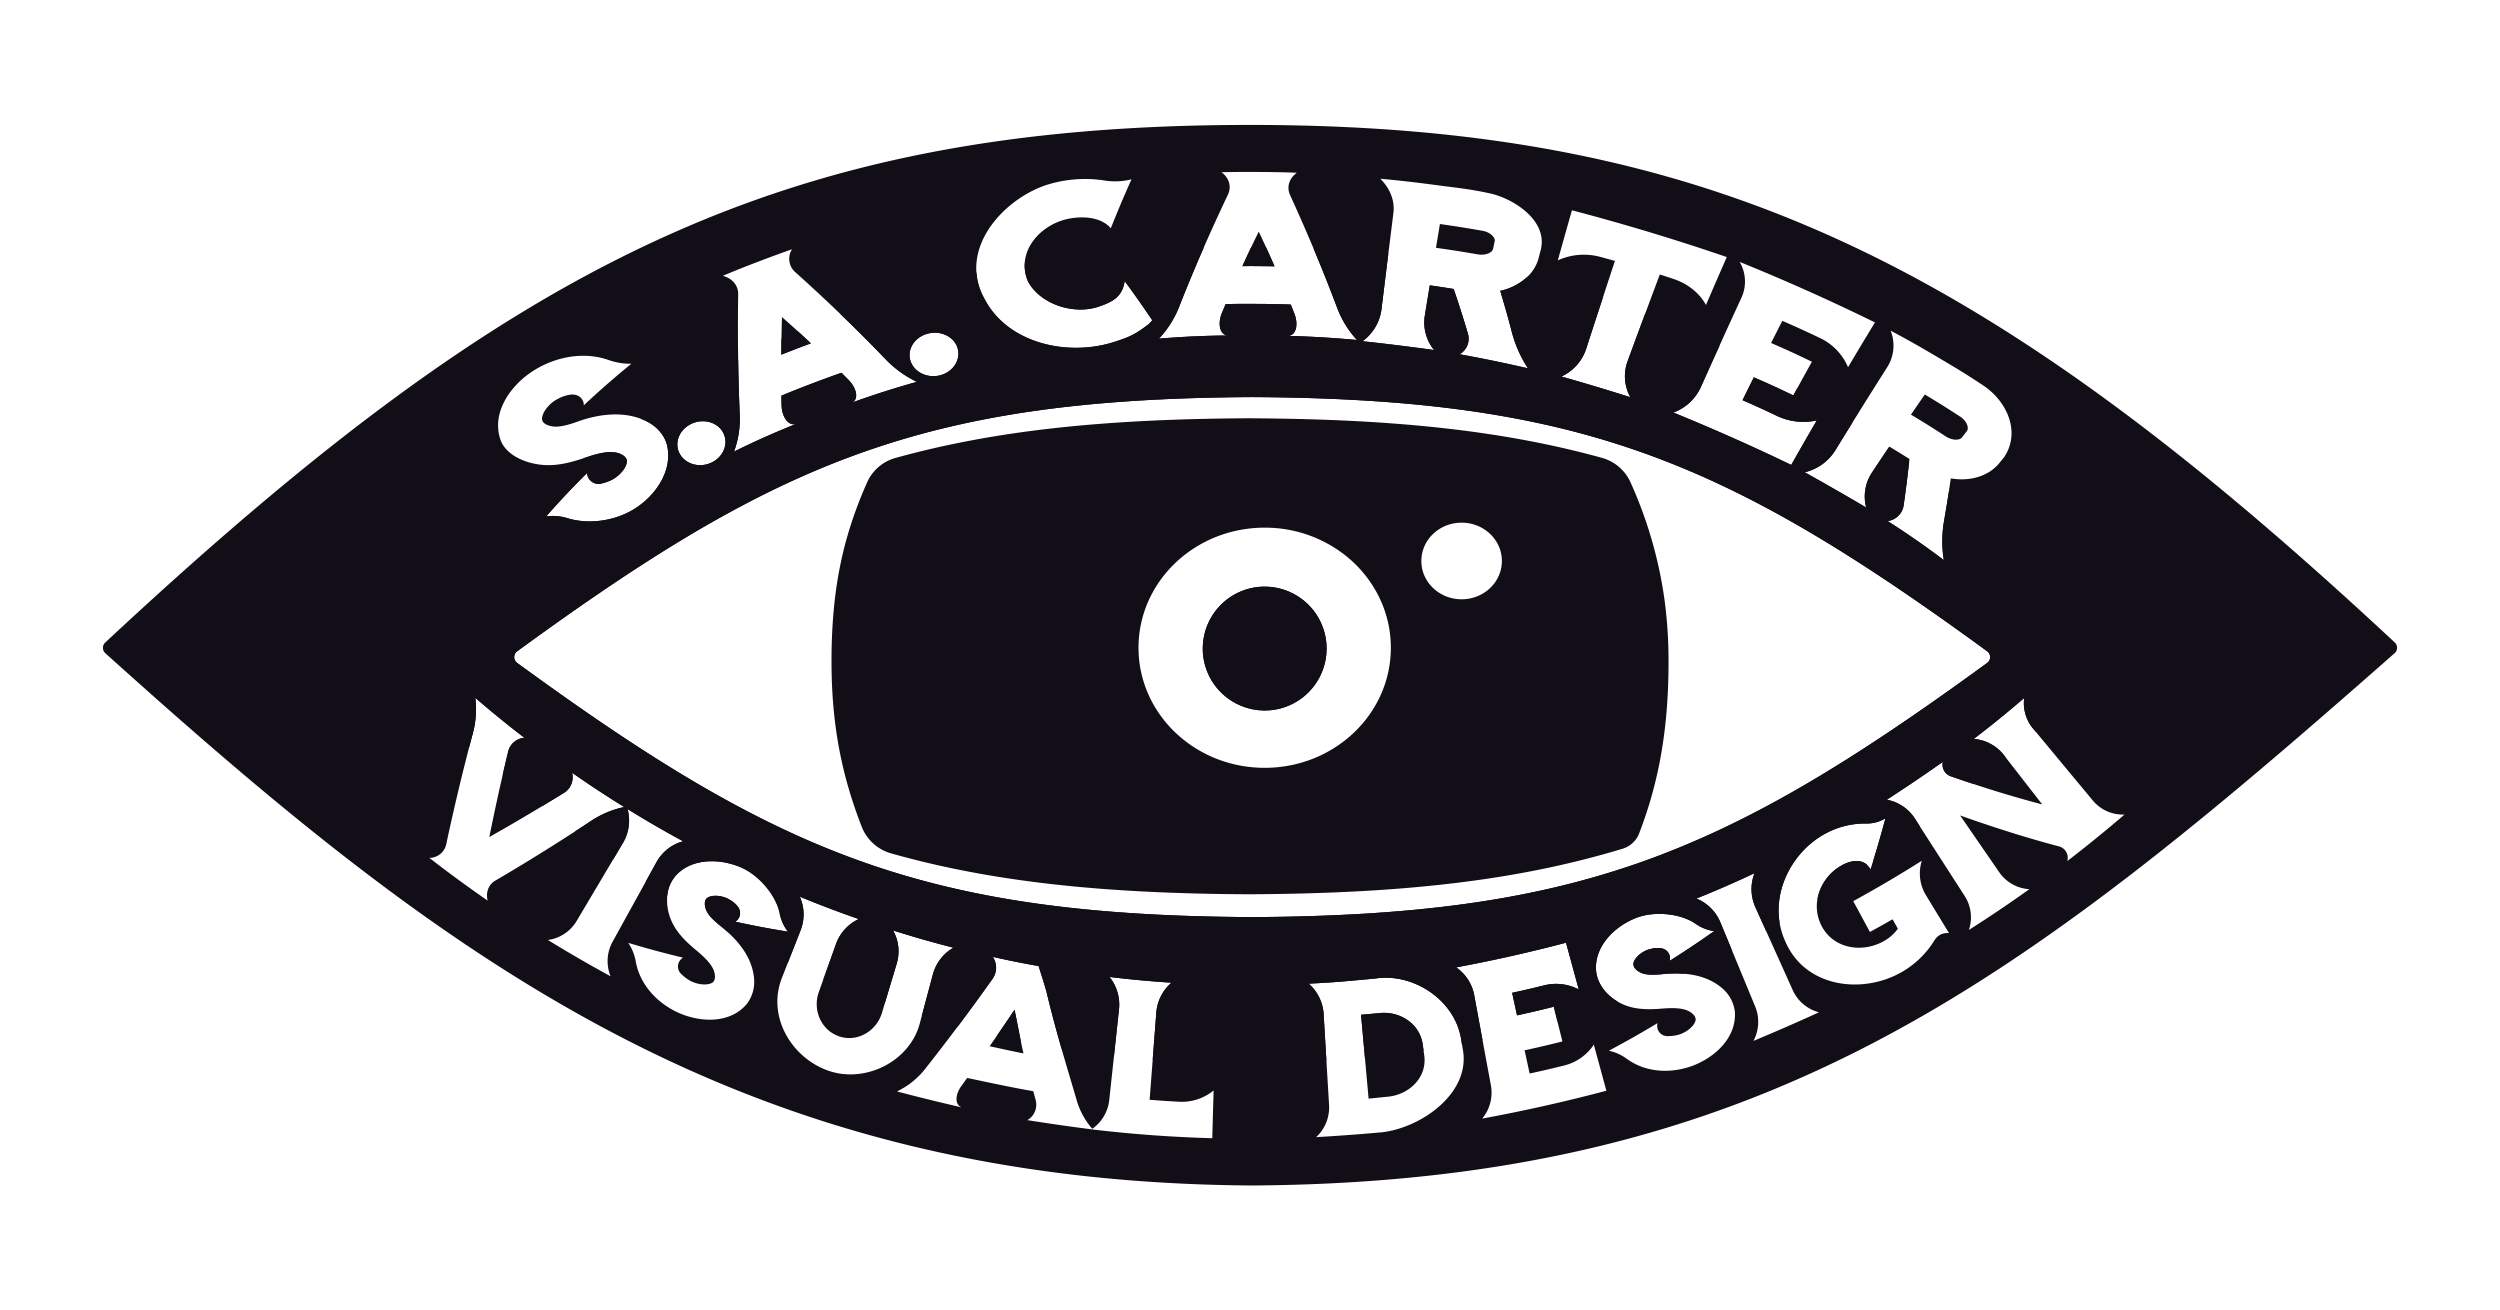 <svg xmlns="http://www.w3.org/2000/svg" width="1215.64" height="637.2" viewBox="0 0 1215.64 637.2">
  <g>
    <g>
      <path d="M614.958,285.26a30.11,30.11,0,1,0,30.11,30.11A30.109,30.109,0,0,0,614.958,285.26Zm0,0a30.11,30.11,0,1,0,30.11,30.11A30.109,30.109,0,0,0,614.958,285.26Zm0,0a30.11,30.11,0,1,0,30.11,30.11A30.109,30.109,0,0,0,614.958,285.26Zm0,0a30.11,30.11,0,1,0,30.11,30.11A30.109,30.109,0,0,0,614.958,285.26Zm0,0a30.11,30.11,0,1,0,30.11,30.11A30.109,30.109,0,0,0,614.958,285.26Zm0,0a30.11,30.11,0,1,0,30.11,30.11A30.109,30.109,0,0,0,614.958,285.26Zm0,0a30.11,30.11,0,1,0,30.11,30.11A30.109,30.109,0,0,0,614.958,285.26Zm0,0a30.11,30.11,0,1,0,30.11,30.11A30.109,30.109,0,0,0,614.958,285.26Zm0,0a30.11,30.11,0,1,0,30.11,30.11A30.109,30.109,0,0,0,614.958,285.26Zm0,0a30.11,30.11,0,1,0,30.11,30.11A30.109,30.109,0,0,0,614.958,285.26Zm0,0a30.11,30.11,0,1,0,30.11,30.11A30.109,30.109,0,0,0,614.958,285.26Zm0,0a30.11,30.11,0,1,0,30.11,30.11A30.109,30.109,0,0,0,614.958,285.26Zm0,0a30.11,30.11,0,1,0,30.11,30.11A30.109,30.109,0,0,0,614.958,285.26Zm0,0a30.11,30.11,0,1,0,30.11,30.11A30.109,30.109,0,0,0,614.958,285.26Zm0,0a30.11,30.11,0,1,0,30.11,30.11A30.109,30.109,0,0,0,614.958,285.26Zm0,0a30.11,30.11,0,1,0,30.11,30.11A30.109,30.109,0,0,0,614.958,285.26Zm0,0a30.11,30.11,0,1,0,30.11,30.11A30.109,30.109,0,0,0,614.958,285.26Zm0,0a30.11,30.11,0,1,0,30.11,30.11A30.109,30.109,0,0,0,614.958,285.26Zm0,0a30.11,30.11,0,1,0,30.11,30.11A30.109,30.109,0,0,0,614.958,285.26Zm0,0a30.11,30.11,0,1,0,30.11,30.11A30.109,30.109,0,0,0,614.958,285.26Zm0,0a30.11,30.11,0,1,0,30.11,30.11A30.109,30.109,0,0,0,614.958,285.26Zm0,0a30.11,30.11,0,1,0,30.11,30.11A30.109,30.109,0,0,0,614.958,285.26Zm0,0a30.11,30.11,0,1,0,30.11,30.11A30.109,30.109,0,0,0,614.958,285.26Zm0,0a30.11,30.11,0,1,0,30.11,30.11A30.109,30.109,0,0,0,614.958,285.26Zm0,0a30.11,30.11,0,1,0,30.11,30.11A30.109,30.109,0,0,0,614.958,285.26Zm0,0a30.11,30.11,0,1,0,30.11,30.11A30.109,30.109,0,0,0,614.958,285.26Zm0,0a30.11,30.11,0,1,0,30.11,30.11A30.109,30.109,0,0,0,614.958,285.26Zm0,0a30.11,30.11,0,1,0,30.11,30.11A30.109,30.109,0,0,0,614.958,285.26Zm0,0a30.11,30.11,0,1,0,30.11,30.11A30.109,30.109,0,0,0,614.958,285.26Zm0,0a30.11,30.11,0,1,0,30.11,30.11A30.109,30.109,0,0,0,614.958,285.26Zm0,0a30.11,30.11,0,1,0,30.11,30.11A30.109,30.109,0,0,0,614.958,285.26Zm0,0a30.11,30.11,0,1,0,30.11,30.11A30.109,30.109,0,0,0,614.958,285.26Zm0,0a30.11,30.11,0,1,0,30.11,30.11A30.109,30.109,0,0,0,614.958,285.26Zm0,0a30.11,30.11,0,1,0,30.11,30.11A30.109,30.109,0,0,0,614.958,285.26Zm194.39,6.15a208.383,208.383,0,0,0-16.42-56.7,21.493,21.493,0,0,0-13.89-12.05c-37.26-10.31-77.5-16-126.42-18.21-14.33-.64-29.4-.98-45.36-1.06-70.45.33-123.63,5.94-171.83,19.29a21.341,21.341,0,0,0-13.82,11.94c-12.05,27.21-17.28,52.69-17.28,87.08,0,30.52,4.9,55.2,14.73,80.41a21.6,21.6,0,0,0,14.31,12.87c48.74,13.76,102.43,19.54,173.89,19.87,75.3-.35,130.87-6.74,181.71-22.14a12.5,12.5,0,0,0,8.08-7.47c10.06-26.1,14.29-52.31,14.29-83.54A222.588,222.588,0,0,0,809.348,291.41Zm-194.39,81.95c-33.88,0-61.35-26.14-61.35-58.39s27.47-58.39,61.35-58.39a63.008,63.008,0,0,1,37.66,12.3,59.055,59.055,0,0,1,18.49,22.53,55.839,55.839,0,0,1,5.2,23.56C676.308,347.22,648.838,373.36,614.958,373.36Zm95.76-81.95c-10.81,0-19.58-8.34-19.58-18.63s8.77-18.63,19.58-18.63,19.58,8.33,19.58,18.63S721.528,291.41,710.718,291.41Zm-95.76-6.15a30.11,30.11,0,1,0,30.11,30.11A30.109,30.109,0,0,0,614.958,285.26Zm0,0a30.11,30.11,0,1,0,30.11,30.11A30.109,30.109,0,0,0,614.958,285.26Zm0,0a30.11,30.11,0,1,0,30.11,30.11A30.109,30.109,0,0,0,614.958,285.26Zm0,0a30.11,30.11,0,1,0,30.11,30.11A30.109,30.109,0,0,0,614.958,285.26Zm0,0a30.11,30.11,0,1,0,30.11,30.11A30.109,30.109,0,0,0,614.958,285.26Zm0,0a30.11,30.11,0,1,0,30.11,30.11A30.109,30.109,0,0,0,614.958,285.26Zm0,0a30.11,30.11,0,1,0,30.11,30.11A30.109,30.109,0,0,0,614.958,285.26Zm0,0a30.11,30.11,0,1,0,30.11,30.11A30.109,30.109,0,0,0,614.958,285.26Zm0,0a30.11,30.11,0,1,0,30.11,30.11A30.109,30.109,0,0,0,614.958,285.26Zm0,0a30.11,30.11,0,1,0,30.11,30.11A30.109,30.109,0,0,0,614.958,285.26Zm0,0a30.11,30.11,0,1,0,30.11,30.11A30.109,30.109,0,0,0,614.958,285.26Zm0,0a30.11,30.11,0,1,0,30.11,30.11A30.109,30.109,0,0,0,614.958,285.26Zm0,0a30.11,30.11,0,1,0,30.11,30.11A30.109,30.109,0,0,0,614.958,285.26Zm0,0a30.11,30.11,0,1,0,30.11,30.11A30.109,30.109,0,0,0,614.958,285.26Zm0,0a30.11,30.11,0,1,0,30.11,30.11A30.109,30.109,0,0,0,614.958,285.26Zm0,0a30.11,30.11,0,1,0,30.11,30.11A30.109,30.109,0,0,0,614.958,285.26Zm0,0a30.11,30.11,0,1,0,30.11,30.11A30.109,30.109,0,0,0,614.958,285.26Zm0,0a30.11,30.11,0,1,0,30.11,30.11A30.109,30.109,0,0,0,614.958,285.26Zm0,0a30.11,30.11,0,1,0,30.11,30.11A30.109,30.109,0,0,0,614.958,285.26Zm0,0a30.11,30.11,0,1,0,30.11,30.11A30.109,30.109,0,0,0,614.958,285.26Zm0,0a30.11,30.11,0,1,0,30.11,30.11A30.109,30.109,0,0,0,614.958,285.26Zm0,0a30.11,30.11,0,1,0,30.11,30.11A30.109,30.109,0,0,0,614.958,285.26Zm0,0a30.11,30.11,0,1,0,30.11,30.11A30.109,30.109,0,0,0,614.958,285.26Zm0,0a30.11,30.11,0,1,0,30.11,30.11A30.109,30.109,0,0,0,614.958,285.26Zm0,0a30.11,30.11,0,1,0,30.11,30.11A30.109,30.109,0,0,0,614.958,285.26Zm0,0a30.11,30.11,0,1,0,30.11,30.11A30.109,30.109,0,0,0,614.958,285.26Zm0,0a30.11,30.11,0,1,0,30.11,30.11A30.109,30.109,0,0,0,614.958,285.26Zm0,0a30.11,30.11,0,1,0,30.11,30.11A30.109,30.109,0,0,0,614.958,285.26Zm0,0a30.11,30.11,0,1,0,30.11,30.11A30.109,30.109,0,0,0,614.958,285.26Zm0,0a30.11,30.11,0,1,0,30.11,30.11A30.109,30.109,0,0,0,614.958,285.26Zm0,0a30.11,30.11,0,1,0,30.11,30.11A30.109,30.109,0,0,0,614.958,285.26Zm0,0a30.11,30.11,0,1,0,30.11,30.11A30.109,30.109,0,0,0,614.958,285.26Zm0,0a30.11,30.11,0,1,0,30.11,30.11A30.109,30.109,0,0,0,614.958,285.26Z" fill="#120e18"/>
      <path d="M493.328,491.01q-4.3,6.435-8.7,12.81,5.835,1.335,11.78,2.54C495.338,501.12,494.148,494.76,493.328,491.01ZM387.868,161c-2.63,1.18-5.26,2.38-7.88,3.62-.03,2.34-.05,4.76-.08,7.84,2.86-1.12,4.31-1.7,7.18-2.8s4.33-1.64,7.23-2.7C391.778,164.58,389.808,162.76,387.868,161Zm572.691,88.8q-6.542-5.3-12.991-10.32c-.69,4.57-1.32,8.37-2.31,14.12a57.905,57.905,0,0,0-.07,18.76c-8.81-6.68-17.99-13.06-27.33-18.99a9.05,9.05,0,0,0,7.8-7.59c1.18-8.42,1.75-12.94,2.651-20.93q-5-3.69-9.951-7.21c-3.179,4.76-4.88,7.29-8.13,12.2a20.967,20.967,0,0,0-2.78,16.95q-14.85-8.745-29.87-17.14a24.055,24.055,0,0,0,14.68-10.41q4.23-6.885,8.5-13.75-13.425-8.97-26.73-16.88c-.62,1.12-1.28,2.33-2.01,3.67-7.6-3.66-11.45-5.42-19.19-8.8-2.22,4.43-3.32,6.66-5.51,11.11,6.74,2.95,10.09,4.47,16.71,7.63a29.939,29.939,0,0,0,19.4,2.21c-5.02,8.64-7.51,12.96-12.43,21.65-18.86-9.1-37.91-17.56-57.3-25.47a23.7,23.7,0,0,0,13.24-12.14q4.56-10.2,9.19-20.39c-11.94-5.81-23.94-11.05-36.09-15.73q-4.38,11.775-8.71,23.56a21.07,21.07,0,0,0,1.45,17.24c-11.14-3.53-22.29-6.88-33.53-10.07a22.583,22.583,0,0,0,11.96-13.24q4.02-12.45,8.12-24.9-17.985-5.94-36.6-10.37a28.008,28.008,0,0,1-13.23,6.85c2.44,8.19,3.63,12.31,5.76,20.49a59.321,59.321,0,0,0,7.74,17.2c-11.06-2.55-22.08-4.82-33.25-6.86a8.684,8.684,0,0,0,4.06-9.95c-2.6-8.7-4.01-13.09-6.94-21.78-4.64-.76-6.97-1.1-11.63-1.77-.98,5.94-1.47,8.91-2.43,14.85a21.018,21.018,0,0,0,4.55,16.61c-11.6-1.61-23.18-3.04-34.83-4.3a22.7,22.7,0,0,0,9.18-15.16q1.68-13.695,3.38-27.41-16.71-1.68-34.28-2.48l-2.12-.09q6.09,14.46,11.59,29.09a49.01,49.01,0,0,0,3.4,7.15,47.867,47.867,0,0,0,6.15,8.31q-3.1-.285-6.24-.54c-8.94-.72-17.93-1.21-26.87-1.44.28-.09.41-.14.68-.22,3.05-1.01,3.94-5.85,1.89-10.91-.65-1.63-.98-2.48-1.65-4.13-5.58-.18-8.69-.25-13.69-.29-.86-.01-1.29-.01-2.14-.01-6.33-.06-9.5-.04-15.82.09-.71,1.64-1.04,2.48-1.73,4.09-2.13,5.02-1.29,9.99,1.73,10.94.27.1.41.13.68.23-11.03.1-22.14.62-33.13,1.53a47.782,47.782,0,0,0,9.77-15.34q5.73-14.61,12.07-29.05a619.6,619.6,0,0,0-87.11,7.77,19.2,19.2,0,0,0,1.46,8.45c.23.43.32.7.55,1.09,6.35,10.67,22.24,15.66,34.26,11.43,6.2-2.18,11.24-4.51,12.34-12.35,5.45,7.46,8.09,11.21,13.22,18.78.35.38-.28.88-1.63,2.26-6.36,4.75-8.69,6.04-17.01,8.67-21.88,6.92-50.76,1-62.39-20.38-.23-.42-.34-.64-.57-1.06a30.543,30.543,0,0,1-3.71-12.4,441.116,441.116,0,0,0-66.41,19.91q11.43,10.98,22.36,22.36a52.224,52.224,0,0,0,15.09,10.88c-10.54,2.93-21.04,6.29-31.33,10,.22-.17.34-.27.55-.44,2.44-1.93,1.27-6.83-2.68-10.76-1.27-1.27-1.92-1.94-3.21-3.22-2.95,1.04-5.16,1.83-7.36,2.64s-4.4,1.63-7.31,2.74c-5.83,2.22-8.75,3.38-14.52,5.76.02,1.76.05,2.67.07,4.41.06,5.41,2.81,9.66,6,9.48.28-.01.43-.03.71-.02-10.09,4.03-20.1,8.5-29.83,13.33a45.752,45.752,0,0,0,2.8-17.69q-.57-13.35-.77-26.76c-15.81,8.4-31.55,17.86-47.45,28.45a29.351,29.351,0,0,1,4.07,1.89c4.34,2.44,7.73,6.63,8.75,10.9,2.99,12.54-5.65,24.76-15.94,31.13-9.3,5.75-21.89,7.66-32.34,4.48a23.977,23.977,0,0,0-10.43-.9c6.34-7.26,13-14.34,19.87-21.1a5.557,5.557,0,0,0,6.65,5.21,23.377,23.377,0,0,0,4.86-1.64,12.333,12.333,0,0,0,1.44-.75c4.41-2.75,7.03-7.09,6.26-9.45a4.893,4.893,0,0,0-2.31-2.29c-3.39-1.9-8.42-1.72-16.88,1.16-.37.13-.74.25-1.11.37h-.01c-34.67,25.51-70.63,56.37-110.1,93.26,18.27,16.48,36.13,32.3,53.89,47.31.57-2.15,1.14-4.31,1.71-6.46a45.417,45.417,0,0,0,1.27-17.38c7.74,6.69,15.72,13.19,23.84,19.41a8.818,8.818,0,0,0-7.91,6.76q-1.35,5.61-2.63,11.23,9.555,7.83,19.11,15.31,5.4-3.255,10.77-6.57a8.991,8.991,0,0,0,3.88-9.71c8.27,5.78,16.75,11.36,25.33,16.65a46.176,46.176,0,0,0-16.03,6.7q-3.96,2.625-7.94,5.19,9.27,6.945,18.62,13.54,2.415-4.08,4.83-8.15a21.3,21.3,0,0,0,2.13-16.29c8.84,5.48,17.89,10.73,27.03,15.66a21.152,21.152,0,0,0-12.89,10.05l-5.28,9.57q5.205,3.465,10.46,6.82a17.1,17.1,0,0,1,4.31-9.94c7.94-8.58,21.94-8.14,32.09-3.53,8.19,3.72,16.66,13.32,18.34,22.46a20.875,20.875,0,0,0,3.93,8.54c-10.22-1.69-15.34-2.66-25.6-4.85a4.962,4.962,0,0,0,1.06-7.53,12.462,12.462,0,0,0-3.59-3.04c-.33-.15-.71-.46-1.14-.67-4.2-1.99-8.93-1.67-10.4.07-1.02,1.21-.99,3.4.02,5.76.95,2.21,3.32,4.61,6.64,7.29,1.13.9,2.26,1.84,3.35,2.83.01,0,.02.01.03.02q14.505,8.13,29.53,15.37c2.03-5.16,3.69-9.39,6.25-15.91a21.012,21.012,0,0,0-.4-16.37c9.44,3.9,19.04,7.54,28.69,10.88a21.4,21.4,0,0,0-11.03,12.03c-2.53,7.1-4.11,11.5-6.18,17.29q14.61,6.345,29.83,11.78c2.05-6.82,3.44-11.47,5.83-19.41a20.792,20.792,0,0,0-1.75-16.15c9.68,3.08,19.49,5.88,29.33,8.39a21.422,21.422,0,0,0-9.97,12.91c-2.21,8.29-3.48,13-5.42,20.29q8.64,2.7,17.51,5.1,8.64-11.5,16.98-23.27a9.4,9.4,0,0,0,.05-10.56c8.89,1.97,13.34,2.87,22.28,4.48,3.16,10.19,1.85,5.75,3.77,12.27,2.27,9.57,4.76,18.75,7.38,27.91q12.5,2.025,25.5,3.49,1.215-11.37,2.44-22.74a21.463,21.463,0,0,0-4.62-15.65c10,1.22,20.09,2.15,30.14,2.79a21.344,21.344,0,0,0-7.38,14.43q-.87,11.49-1.76,22.97,21.915,1.74,45.37,1.9,20.235-.135,39.1-1.34-.675-11.415-1.36-22.83a21.423,21.423,0,0,0-7.25-14.66c6.77-.34,10.73-.58,16.56-1.05,3.13-.29,13.09-1.16,16.21-1.5,18.24-2.59,37.91,10.41,41.22,28.86.21,1.26.36,2.2.53,3.14,3.36-.62,6.7-1.28,10-1.97q-2.025-10.965-4.05-21.92a21.082,21.082,0,0,0-8.76-13.47c17.99-3.35,35.71-7.33,53.4-12,2.48,9.09,3.72,13.64,6.2,22.73a23.819,23.819,0,0,0-16.8-2c-6.22,1.54-9.34,2.27-15.59,3.63.95,4.39,1.42,6.58,2.37,10.97,7.17-1.57,10.75-2.41,17.87-4.19.7,2.8,1.25,5.02,1.77,7.13,9.96-2.94,19.66-6.18,29.17-9.72-6.34-3.75-10.24-9.7-10.42-15.9-.34-11.65,9.75-21.15,20.17-24.94,8.41-3.06,21.08-2.07,28.58,3.29a20.492,20.492,0,0,0,8.74,3.37c-8.5,5.95-12.83,8.84-21.62,14.44a4.956,4.956,0,0,0-4.46-6.14,12.4,12.4,0,0,0-4.64.32c-.34.12-.82.17-1.27.32-4.35,1.5-7.47,5.04-7.3,7.31.12,1.58,1.64,3.13,3.99,4.12,2.19.92,5.51.99,9.72.59a63.671,63.671,0,0,1,10.7-.24.014.014,0,0,0,.02,0q11.85-5.49,23.39-11.64-2.79-6.735-5.57-13.46a21.3,21.3,0,0,0-11.62-11.46c9.52-3.83,18.97-7.95,28.25-12.33a21.439,21.439,0,0,0,.37,16.37q2.61,5.8,5.23,11.62,3.315-1.935,6.62-3.9c-2.8-17.01,6.71-34.73,21.89-43.15a40.643,40.643,0,0,1,20.26-5.1,17.149,17.149,0,0,0,9.311-2.54c-2.291,8.47-3.671,13.32-5.991,20.75q11.325-8.13,22.7-16.87c-.81-1.27-1.629-2.53-2.44-3.8a20.8,20.8,0,0,0-13.59-9.11c9.21-5.98,18.24-12.08,27.22-18.39a5.986,5.986,0,0,0,3.75,6.95q5.522,1.935,11.07,3.76,7.8-6.345,15.7-12.96l-.94-1.21a20.73,20.73,0,0,0-14.52-7.73c8.35-6.37,16.55-13.03,24.51-19.89a19.284,19.284,0,0,0,4.16,14.67q.736.885,1.47,1.77c14.87-12.68,30.13-26.01,45.97-39.97C1009.518,291.23,984.608,269.27,960.559,249.8ZM442.738,175.52c-1.81-5.56,1.9-11.56,8.36-13.27s13.01,1.56,14.57,7.18-2.24,11.4-8.45,13.04S444.558,181.07,442.738,175.52Zm-106.92,30.75c5.88-3,12.98-1.14,15.77,4.03s.38,11.59-5.28,14.47-12.6,1.23-15.61-3.82S329.938,209.27,335.818,206.27Zm630.45,116.09c-64.66,47.16-114.8,78.22-169.87,97.41-52.43,18.27-109.34,25.77-187.52,26.18-76.5-.4-132.63-7.6-184.13-25.02-56.42-19.09-107.28-50.43-173.27-98.57a3.515,3.515,0,0,1,.01-5.68c67.06-48.91,118.5-80.51,176.02-99.49,50.75-16.76,106.24-23.7,181.37-24.1,15.96.08,31.03.47,45.36,1.17,53.14,2.62,96.05,9.73,136.02,22.93,46.94,15.5,89.82,39.38,140.44,74.21,11.42,7.86,23.231,16.27,35.57,25.28A3.51,3.51,0,0,1,966.268,322.36Zm-350.7-202.24q-3.525-.045-7.09-.06c-1.36,2.84-2.62,5.56-4.36,9.35,3.13-.02,4.71-.03,7.82,0,3.13.03,4.7.04,7.83.1C618.088,125.71,616.868,122.97,615.568,120.12Zm280.01,300.66a23.684,23.684,0,0,0-11.84,16.42q12.18-7.9,24.27-16.54C904.738,417.56,899.778,418.44,895.578,420.78Zm-203.83,86.7c-1.64-9.94-11.23-15.84-20.83-14.87-1.04.11-5.81.53-9.1.82q.93,10.455,1.88,20.89,14.64-1.38,28.52-3.44C692.078,509.85,691.938,508.85,691.748,507.48Z" fill="#120e18"/>
    </g>
    <path d="M692.608,513.7c-.15-1.12-.27-1.98-.39-2.82-.14-1.03-.28-2.03-.47-3.4-1.64-9.94-11.23-15.84-20.83-14.87-1.04.11-5.81.53-9.1.82q.93,10.455,1.88,20.89.9,9.945,1.79,19.9c2.5-.26,8.32-.84,9.71-.99C685.048,532.18,693.758,524.19,692.608,513.7Zm0,0c-.15-1.12-.27-1.98-.39-2.82-.14-1.03-.28-2.03-.47-3.4-1.64-9.94-11.23-15.84-20.83-14.87-1.04.11-5.81.53-9.1.82q.93,10.455,1.88,20.89.9,9.945,1.79,19.9c2.5-.26,8.32-.84,9.71-.99C685.048,532.18,693.758,524.19,692.608,513.7Zm0,0c-.15-1.12-.27-1.98-.39-2.82-.14-1.03-.28-2.03-.47-3.4-1.64-9.94-11.23-15.84-20.83-14.87-1.04.11-5.81.53-9.1.82q.93,10.455,1.88,20.89.9,9.945,1.79,19.9c2.5-.26,8.32-.84,9.71-.99C685.048,532.18,693.758,524.19,692.608,513.7Zm0,0c-.15-1.12-.27-1.98-.39-2.82-.14-1.03-.28-2.03-.47-3.4-1.64-9.94-11.23-15.84-20.83-14.87-1.04.11-5.81.53-9.1.82q.93,10.455,1.88,20.89.9,9.945,1.79,19.9c2.5-.26,8.32-.84,9.71-.99C685.048,532.18,693.758,524.19,692.608,513.7Zm0,0c-.15-1.12-.27-1.98-.39-2.82-.14-1.03-.28-2.03-.47-3.4-1.64-9.94-11.23-15.84-20.83-14.87-1.04.11-5.81.53-9.1.82q.93,10.455,1.88,20.89.9,9.945,1.79,19.9c2.5-.26,8.32-.84,9.71-.99C685.048,532.18,693.758,524.19,692.608,513.7Zm0,0c-.15-1.12-.27-1.98-.39-2.82-.14-1.03-.28-2.03-.47-3.4-1.64-9.94-11.23-15.84-20.83-14.87-1.04.11-5.81.53-9.1.82q.93,10.455,1.88,20.89.9,9.945,1.79,19.9c2.5-.26,8.32-.84,9.71-.99C685.048,532.18,693.758,524.19,692.608,513.7Zm0,0c-.15-1.12-.27-1.98-.39-2.82-.14-1.03-.28-2.03-.47-3.4-1.64-9.94-11.23-15.84-20.83-14.87-1.04.11-5.81.53-9.1.82q.93,10.455,1.88,20.89.9,9.945,1.79,19.9c2.5-.26,8.32-.84,9.71-.99C685.048,532.18,693.758,524.19,692.608,513.7Zm0,0c-.15-1.12-.27-1.98-.39-2.82-.14-1.03-.28-2.03-.47-3.4-1.64-9.94-11.23-15.84-20.83-14.87-1.04.11-5.81.53-9.1.82q.93,10.455,1.88,20.89.9,9.945,1.79,19.9c2.5-.26,8.32-.84,9.71-.99C685.048,532.18,693.758,524.19,692.608,513.7Zm0,0c-.15-1.12-.27-1.98-.39-2.82-.14-1.03-.28-2.03-.47-3.4-1.64-9.94-11.23-15.84-20.83-14.87-1.04.11-5.81.53-9.1.82q.93,10.455,1.88,20.89.9,9.945,1.79,19.9c2.5-.26,8.32-.84,9.71-.99C685.048,532.18,693.758,524.19,692.608,513.7Zm282.62-145.47q-7.9,6.615-15.7,12.96c11.071,3.66,22.24,7.01,33.52,9.96Q984.125,379.69,975.228,368.23ZM692.608,513.7c-.15-1.12-.27-1.98-.39-2.82-.14-1.03-.28-2.03-.47-3.4-1.64-9.94-11.23-15.84-20.83-14.87-1.04.11-5.81.53-9.1.82q.93,10.455,1.88,20.89.9,9.945,1.79,19.9c2.5-.26,8.32-.84,9.71-.99C685.048,532.18,693.758,524.19,692.608,513.7Zm-196.2-7.34c-1.07-5.24-2.26-11.6-3.08-15.35q-4.3,6.435-8.7,12.81-1.695,2.46-3.41,4.92c4.9,1.04,12.89,2.84,16.46,3.48C497.308,510.67,496.868,508.62,496.408,506.36Zm196.2,7.34c-.15-1.12-.27-1.98-.39-2.82-.14-1.03-.28-2.03-.47-3.4-1.64-9.94-11.23-15.84-20.83-14.87-1.04.11-5.81.53-9.1.82q.93,10.455,1.88,20.89.9,9.945,1.79,19.9c2.5-.26,8.32-.84,9.71-.99C685.048,532.18,693.758,524.19,692.608,513.7Zm282.62-145.47q-7.9,6.615-15.7,12.96c11.071,3.66,22.24,7.01,33.52,9.96Q984.125,379.69,975.228,368.23ZM692.608,513.7c-.15-1.12-.27-1.98-.39-2.82-.14-1.03-.28-2.03-.47-3.4-1.64-9.94-11.23-15.84-20.83-14.87-1.04.11-5.81.53-9.1.82q.93,10.455,1.88,20.89.9,9.945,1.79,19.9c2.5-.26,8.32-.84,9.71-.99C685.048,532.18,693.758,524.19,692.608,513.7Zm-196.2-7.34c-1.07-5.24-2.26-11.6-3.08-15.35q-4.3,6.435-8.7,12.81-1.695,2.46-3.41,4.92c4.9,1.04,12.89,2.84,16.46,3.48C497.308,510.67,496.868,508.62,496.408,506.36Zm0,0c-1.07-5.24-2.26-11.6-3.08-15.35q-4.3,6.435-8.7,12.81-1.695,2.46-3.41,4.92c4.9,1.04,12.89,2.84,16.46,3.48C497.308,510.67,496.868,508.62,496.408,506.36Zm196.2,7.34c-.15-1.12-.27-1.98-.39-2.82-.14-1.03-.28-2.03-.47-3.4-1.64-9.94-11.23-15.84-20.83-14.87-1.04.11-5.81.53-9.1.82q.93,10.455,1.88,20.89.9,9.945,1.79,19.9c2.5-.26,8.32-.84,9.71-.99C685.048,532.18,693.758,524.19,692.608,513.7Zm282.62-145.47q-7.9,6.615-15.7,12.96c11.071,3.66,22.24,7.01,33.52,9.96Q984.125,379.69,975.228,368.23ZM692.608,513.7c-.15-1.12-.27-1.98-.39-2.82-.14-1.03-.28-2.03-.47-3.4-1.64-9.94-11.23-15.84-20.83-14.87-1.04.11-5.81.53-9.1.82q.93,10.455,1.88,20.89.9,9.945,1.79,19.9c2.5-.26,8.32-.84,9.71-.99C685.048,532.18,693.758,524.19,692.608,513.7Zm-196.2-7.34c-1.07-5.24-2.26-11.6-3.08-15.35q-4.3,6.435-8.7,12.81-1.695,2.46-3.41,4.92c4.9,1.04,12.89,2.84,16.46,3.48C497.308,510.67,496.868,508.62,496.408,506.36Zm0,0c-1.07-5.24-2.26-11.6-3.08-15.35q-4.3,6.435-8.7,12.81-1.695,2.46-3.41,4.92c4.9,1.04,12.89,2.84,16.46,3.48C497.308,510.67,496.868,508.62,496.408,506.36Zm196.2,7.34c-.15-1.12-.27-1.98-.39-2.82-.14-1.03-.28-2.03-.47-3.4-1.64-9.94-11.23-15.84-20.83-14.87-1.04.11-5.81.53-9.1.82q.93,10.455,1.88,20.89.9,9.945,1.79,19.9c2.5-.26,8.32-.84,9.71-.99C685.048,532.18,693.758,524.19,692.608,513.7Zm282.62-145.47q-7.9,6.615-15.7,12.96c11.071,3.66,22.24,7.01,33.52,9.96Q984.125,379.69,975.228,368.23ZM692.608,513.7c-.15-1.12-.27-1.98-.39-2.82-.14-1.03-.28-2.03-.47-3.4-1.64-9.94-11.23-15.84-20.83-14.87-1.04.11-5.81.53-9.1.82q.93,10.455,1.88,20.89.9,9.945,1.79,19.9c2.5-.26,8.32-.84,9.71-.99C685.048,532.18,693.758,524.19,692.608,513.7Zm-196.2-7.34c-1.07-5.24-2.26-11.6-3.08-15.35q-4.3,6.435-8.7,12.81-1.695,2.46-3.41,4.92c4.9,1.04,12.89,2.84,16.46,3.48C497.308,510.67,496.868,508.62,496.408,506.36Zm0,0c-1.07-5.24-2.26-11.6-3.08-15.35q-4.3,6.435-8.7,12.81-1.695,2.46-3.41,4.92c4.9,1.04,12.89,2.84,16.46,3.48C497.308,510.67,496.868,508.62,496.408,506.36Zm196.2,7.34c-.15-1.12-.27-1.98-.39-2.82-.14-1.03-.28-2.03-.47-3.4-1.64-9.94-11.23-15.84-20.83-14.87-1.04.11-5.81.53-9.1.82q.93,10.455,1.88,20.89.9,9.945,1.79,19.9c2.5-.26,8.32-.84,9.71-.99C685.048,532.18,693.758,524.19,692.608,513.7Zm282.62-145.47q-7.9,6.615-15.7,12.96c11.071,3.66,22.24,7.01,33.52,9.96Q984.125,379.69,975.228,368.23ZM692.608,513.7c-.15-1.12-.27-1.98-.39-2.82-.14-1.03-.28-2.03-.47-3.4-1.64-9.94-11.23-15.84-20.83-14.87-1.04.11-5.81.53-9.1.82q.93,10.455,1.88,20.89.9,9.945,1.79,19.9c2.5-.26,8.32-.84,9.71-.99C685.048,532.18,693.758,524.19,692.608,513.7Zm-196.2-7.34c-1.07-5.24-2.26-11.6-3.08-15.35q-4.3,6.435-8.7,12.81-1.695,2.46-3.41,4.92c4.9,1.04,12.89,2.84,16.46,3.48C497.308,510.67,496.868,508.62,496.408,506.36Zm0,0c-1.07-5.24-2.26-11.6-3.08-15.35q-4.3,6.435-8.7,12.81-1.695,2.46-3.41,4.92c4.9,1.04,12.89,2.84,16.46,3.48C497.308,510.67,496.868,508.62,496.408,506.36Zm196.2,7.34c-.15-1.12-.27-1.98-.39-2.82-.14-1.03-.28-2.03-.47-3.4-1.64-9.94-11.23-15.84-20.83-14.87-1.04.11-5.81.53-9.1.82q.93,10.455,1.88,20.89.9,9.945,1.79,19.9c2.5-.26,8.32-.84,9.71-.99C685.048,532.18,693.758,524.19,692.608,513.7Zm282.62-145.47q-7.9,6.615-15.7,12.96c11.071,3.66,22.24,7.01,33.52,9.96Q984.125,379.69,975.228,368.23ZM692.608,513.7c-.15-1.12-.27-1.98-.39-2.82-.14-1.03-.28-2.03-.47-3.4-1.64-9.94-11.23-15.84-20.83-14.87-1.04.11-5.81.53-9.1.82q.93,10.455,1.88,20.89.9,9.945,1.79,19.9c2.5-.26,8.32-.84,9.71-.99C685.048,532.18,693.758,524.19,692.608,513.7Zm-196.2-7.34c-1.07-5.24-2.26-11.6-3.08-15.35q-4.3,6.435-8.7,12.81-1.695,2.46-3.41,4.92c4.9,1.04,12.89,2.84,16.46,3.48C497.308,510.67,496.868,508.62,496.408,506.36ZM387.868,161c-2.29-2.08-4.53-4.09-7.63-6.82-.12,4.24-.19,7.24-.25,10.44-.03,2.34-.05,4.76-.08,7.84,2.86-1.12,4.31-1.7,7.18-2.8s4.33-1.64,7.23-2.7C391.778,164.58,389.808,162.76,387.868,161Zm108.54,345.36c-1.07-5.24-2.26-11.6-3.08-15.35q-4.3,6.435-8.7,12.81-1.695,2.46-3.41,4.92c4.9,1.04,12.89,2.84,16.46,3.48C497.308,510.67,496.868,508.62,496.408,506.36Zm196.2,7.34c-.15-1.12-.27-1.98-.39-2.82-.14-1.03-.28-2.03-.47-3.4-1.64-9.94-11.23-15.84-20.83-14.87-1.04.11-5.81.53-9.1.82q.93,10.455,1.88,20.89.9,9.945,1.79,19.9c2.5-.26,8.32-.84,9.71-.99C685.048,532.18,693.758,524.19,692.608,513.7Zm282.62-145.47q-7.9,6.615-15.7,12.96c11.071,3.66,22.24,7.01,33.52,9.96Q984.125,379.69,975.228,368.23ZM692.608,513.7c-.15-1.12-.27-1.98-.39-2.82-.14-1.03-.28-2.03-.47-3.4-1.64-9.94-11.23-15.84-20.83-14.87-1.04.11-5.81.53-9.1.82q.93,10.455,1.88,20.89.9,9.945,1.79,19.9c2.5-.26,8.32-.84,9.71-.99C685.048,532.18,693.758,524.19,692.608,513.7Zm-196.2-7.34c-1.07-5.24-2.26-11.6-3.08-15.35q-4.3,6.435-8.7,12.81-1.695,2.46-3.41,4.92c4.9,1.04,12.89,2.84,16.46,3.48C497.308,510.67,496.868,508.62,496.408,506.36ZM387.868,161c-2.29-2.08-4.53-4.09-7.63-6.82-.12,4.24-.19,7.24-.25,10.44-.03,2.34-.05,4.76-.08,7.84,2.86-1.12,4.31-1.7,7.18-2.8s4.33-1.64,7.23-2.7C391.778,164.58,389.808,162.76,387.868,161Zm0,0c-2.29-2.08-4.53-4.09-7.63-6.82-.12,4.24-.19,7.24-.25,10.44-.03,2.34-.05,4.76-.08,7.84,2.86-1.12,4.31-1.7,7.18-2.8s4.33-1.64,7.23-2.7C391.778,164.58,389.808,162.76,387.868,161Zm108.54,345.36c-1.07-5.24-2.26-11.6-3.08-15.35q-4.3,6.435-8.7,12.81-1.695,2.46-3.41,4.92c4.9,1.04,12.89,2.84,16.46,3.48C497.308,510.67,496.868,508.62,496.408,506.36Zm196.2,7.34c-.15-1.12-.27-1.98-.39-2.82-.14-1.03-.28-2.03-.47-3.4-1.64-9.94-11.23-15.84-20.83-14.87-1.04.11-5.81.53-9.1.82q.93,10.455,1.88,20.89.9,9.945,1.79,19.9c2.5-.26,8.32-.84,9.71-.99C685.048,532.18,693.758,524.19,692.608,513.7Zm282.62-145.47q-7.9,6.615-15.7,12.96c11.071,3.66,22.24,7.01,33.52,9.96Q984.125,379.69,975.228,368.23ZM692.608,513.7c-.15-1.12-.27-1.98-.39-2.82-.14-1.03-.28-2.03-.47-3.4-1.64-9.94-11.23-15.84-20.83-14.87-1.04.11-5.81.53-9.1.82q.93,10.455,1.88,20.89.9,9.945,1.79,19.9c2.5-.26,8.32-.84,9.71-.99C685.048,532.18,693.758,524.19,692.608,513.7Zm-196.2-7.34c-1.07-5.24-2.26-11.6-3.08-15.35q-4.3,6.435-8.7,12.81-1.695,2.46-3.41,4.92c4.9,1.04,12.89,2.84,16.46,3.48C497.308,510.67,496.868,508.62,496.408,506.36ZM387.868,161c-2.29-2.08-4.53-4.09-7.63-6.82-.12,4.24-.19,7.24-.25,10.44-.03,2.34-.05,4.76-.08,7.84,2.86-1.12,4.31-1.7,7.18-2.8s4.33-1.64,7.23-2.7C391.778,164.58,389.808,162.76,387.868,161Zm0,0c-2.29-2.08-4.53-4.09-7.63-6.82-.12,4.24-.19,7.24-.25,10.44-.03,2.34-.05,4.76-.08,7.84,2.86-1.12,4.31-1.7,7.18-2.8s4.33-1.64,7.23-2.7C391.778,164.58,389.808,162.76,387.868,161Zm108.54,345.36c-1.07-5.24-2.26-11.6-3.08-15.35q-4.3,6.435-8.7,12.81-1.695,2.46-3.41,4.92c4.9,1.04,12.89,2.84,16.46,3.48C497.308,510.67,496.868,508.62,496.408,506.36Zm119.16-386.24c-1.02-2.23-2.1-4.54-3.49-7.48-1.44,2.92-2.55,5.21-3.6,7.42-1.36,2.84-2.62,5.56-4.36,9.35,3.13-.02,4.71-.03,7.82,0,3.13.03,4.7.04,7.83.1C618.088,125.71,616.868,122.97,615.568,120.12Zm77.04,393.58c-.15-1.12-.27-1.98-.39-2.82-.14-1.03-.28-2.03-.47-3.4-1.64-9.94-11.23-15.84-20.83-14.87-1.04.11-5.81.53-9.1.82q.93,10.455,1.88,20.89.9,9.945,1.79,19.9c2.5-.26,8.32-.84,9.71-.99C685.048,532.18,693.758,524.19,692.608,513.7Zm28.21-401.49c-8.23-1.43-12.36-2.09-20.64-3.28-.77,4.63-1.16,6.94-1.93,11.57,8.1,1.14,12.17,1.78,20.21,3.18,3.84.67,7.13-.77,7.54-2.65.33-1.49.49-2.26.81-3.73C727.188,115.55,724.748,112.89,720.818,112.21Zm254.41,256.02q-7.9,6.615-15.7,12.96c11.071,3.66,22.24,7.01,33.52,9.96Q984.125,379.69,975.228,368.23ZM692.608,513.7c-.15-1.12-.27-1.98-.39-2.82-.14-1.03-.28-2.03-.47-3.4-1.64-9.94-11.23-15.84-20.83-14.87-1.04.11-5.81.53-9.1.82q.93,10.455,1.88,20.89.9,9.945,1.79,19.9c2.5-.26,8.32-.84,9.71-.99C685.048,532.18,693.758,524.19,692.608,513.7Zm-196.2-7.34c-1.07-5.24-2.26-11.6-3.08-15.35q-4.3,6.435-8.7,12.81-1.695,2.46-3.41,4.92c4.9,1.04,12.89,2.84,16.46,3.48C497.308,510.67,496.868,508.62,496.408,506.36ZM387.868,161c-2.29-2.08-4.53-4.09-7.63-6.82-.12,4.24-.19,7.24-.25,10.44-.03,2.34-.05,4.76-.08,7.84,2.86-1.12,4.31-1.7,7.18-2.8s4.33-1.64,7.23-2.7C391.778,164.58,389.808,162.76,387.868,161Zm227.7-40.88c-1.02-2.23-2.1-4.54-3.49-7.48-1.44,2.92-2.55,5.21-3.6,7.42-1.36,2.84-2.62,5.56-4.36,9.35,3.13-.02,4.71-.03,7.82,0,3.13.03,4.7.04,7.83.1C618.088,125.71,616.868,122.97,615.568,120.12Zm105.25-7.91c-8.23-1.43-12.36-2.09-20.64-3.28-.77,4.63-1.16,6.94-1.93,11.57,8.1,1.14,12.17,1.78,20.21,3.18,3.84.67,7.13-.77,7.54-2.65.33-1.49.49-2.26.81-3.73C727.188,115.55,724.748,112.89,720.818,112.21ZM387.868,161c-2.29-2.08-4.53-4.09-7.63-6.82-.12,4.24-.19,7.24-.25,10.44-.03,2.34-.05,4.76-.08,7.84,2.86-1.12,4.31-1.7,7.18-2.8s4.33-1.64,7.23-2.7C391.778,164.58,389.808,162.76,387.868,161Zm108.54,345.36c-1.07-5.24-2.26-11.6-3.08-15.35q-4.3,6.435-8.7,12.81-1.695,2.46-3.41,4.92c4.9,1.04,12.89,2.84,16.46,3.48C497.308,510.67,496.868,508.62,496.408,506.36Zm119.16-386.24c-1.02-2.23-2.1-4.54-3.49-7.48-1.44,2.92-2.55,5.21-3.6,7.42-1.36,2.84-2.62,5.56-4.36,9.35,3.13-.02,4.71-.03,7.82,0,3.13.03,4.7.04,7.83.1C618.088,125.71,616.868,122.97,615.568,120.12Zm77.04,393.58c-.15-1.12-.27-1.98-.39-2.82-.14-1.03-.28-2.03-.47-3.4-1.64-9.94-11.23-15.84-20.83-14.87-1.04.11-5.81.53-9.1.82q.93,10.455,1.88,20.89.9,9.945,1.79,19.9c2.5-.26,8.32-.84,9.71-.99C685.048,532.18,693.758,524.19,692.608,513.7Zm28.21-401.49c-8.23-1.43-12.36-2.09-20.64-3.28-.77,4.63-1.16,6.94-1.93,11.57,8.1,1.14,12.17,1.78,20.21,3.18,3.84.67,7.13-.77,7.54-2.65.33-1.49.49-2.26.81-3.73C727.188,115.55,724.748,112.89,720.818,112.21Zm254.41,256.02q-7.9,6.615-15.7,12.96c11.071,3.66,22.24,7.01,33.52,9.96Q984.125,379.69,975.228,368.23ZM692.608,513.7c-.15-1.12-.27-1.98-.39-2.82-.14-1.03-.28-2.03-.47-3.4-1.64-9.94-11.23-15.84-20.83-14.87-1.04.11-5.81.53-9.1.82q.93,10.455,1.88,20.89.9,9.945,1.79,19.9c2.5-.26,8.32-.84,9.71-.99C685.048,532.18,693.758,524.19,692.608,513.7Zm-196.2-7.34c-1.07-5.24-2.26-11.6-3.08-15.35q-4.3,6.435-8.7,12.81-1.695,2.46-3.41,4.92c4.9,1.04,12.89,2.84,16.46,3.48C497.308,510.67,496.868,508.62,496.408,506.36ZM387.868,161c-2.29-2.08-4.53-4.09-7.63-6.82-.12,4.24-.19,7.24-.25,10.44-.03,2.34-.05,4.76-.08,7.84,2.86-1.12,4.31-1.7,7.18-2.8s4.33-1.64,7.23-2.7C391.778,164.58,389.808,162.76,387.868,161Zm227.7-40.88c-1.02-2.23-2.1-4.54-3.49-7.48-1.44,2.92-2.55,5.21-3.6,7.42-1.36,2.84-2.62,5.56-4.36,9.35,3.13-.02,4.71-.03,7.82,0,3.13.03,4.7.04,7.83.1C618.088,125.71,616.868,122.97,615.568,120.12Zm105.25-7.91c-8.23-1.43-12.36-2.09-20.64-3.28-.77,4.63-1.16,6.94-1.93,11.57,8.1,1.14,12.17,1.78,20.21,3.18,3.84.67,7.13-.77,7.54-2.65.33-1.49.49-2.26.81-3.73C727.188,115.55,724.748,112.89,720.818,112.21ZM387.868,161c-2.29-2.08-4.53-4.09-7.63-6.82-.12,4.24-.19,7.24-.25,10.44-.03,2.34-.05,4.76-.08,7.84,2.86-1.12,4.31-1.7,7.18-2.8s4.33-1.64,7.23-2.7C391.778,164.58,389.808,162.76,387.868,161Zm108.54,345.36c-1.07-5.24-2.26-11.6-3.08-15.35q-4.3,6.435-8.7,12.81-1.695,2.46-3.41,4.92c4.9,1.04,12.89,2.84,16.46,3.48C497.308,510.67,496.868,508.62,496.408,506.36Zm119.16-386.24c-1.02-2.23-2.1-4.54-3.49-7.48-1.44,2.92-2.55,5.21-3.6,7.42-1.36,2.84-2.62,5.56-4.36,9.35,3.13-.02,4.71-.03,7.82,0,3.13.03,4.7.04,7.83.1C618.088,125.71,616.868,122.97,615.568,120.12Zm77.04,393.58c-.15-1.12-.27-1.98-.39-2.82-.14-1.03-.28-2.03-.47-3.4-1.64-9.94-11.23-15.84-20.83-14.87-1.04.11-5.81.53-9.1.82q.93,10.455,1.88,20.89.9,9.945,1.79,19.9c2.5-.26,8.32-.84,9.71-.99C685.048,532.18,693.758,524.19,692.608,513.7Zm28.21-401.49c-8.23-1.43-12.36-2.09-20.64-3.28-.77,4.63-1.16,6.94-1.93,11.57,8.1,1.14,12.17,1.78,20.21,3.18,3.84.67,7.13-.77,7.54-2.65.33-1.49.49-2.26.81-3.73C727.188,115.55,724.748,112.89,720.818,112.21ZM953.2,202.63c-6.809-4.44-10.269-6.6-17.25-10.8-2.7,3.91-4.05,5.87-6.729,9.79,6.84,4.12,10.25,6.25,16.909,10.58,3.2,2.08,6.79,2,7.96.45.93-1.24,1.41-1.86,2.341-3.09C957.528,208.11,956.458,204.76,953.2,202.63Zm22.03,165.6q-7.9,6.615-15.7,12.96c11.071,3.66,22.24,7.01,33.52,9.96Q984.125,379.69,975.228,368.23ZM692.608,513.7c-.15-1.12-.27-1.98-.39-2.82-.14-1.03-.28-2.03-.47-3.4-1.64-9.94-11.23-15.84-20.83-14.87-1.04.11-5.81.53-9.1.82q.93,10.455,1.88,20.89.9,9.945,1.79,19.9c2.5-.26,8.32-.84,9.71-.99C685.048,532.18,693.758,524.19,692.608,513.7Zm-196.2-7.34c-1.07-5.24-2.26-11.6-3.08-15.35q-4.3,6.435-8.7,12.81-1.695,2.46-3.41,4.92c4.9,1.04,12.89,2.84,16.46,3.48C497.308,510.67,496.868,508.62,496.408,506.36ZM387.868,161c-2.29-2.08-4.53-4.09-7.63-6.82-.12,4.24-.19,7.24-.25,10.44-.03,2.34-.05,4.76-.08,7.84,2.86-1.12,4.31-1.7,7.18-2.8s4.33-1.64,7.23-2.7C391.778,164.58,389.808,162.76,387.868,161Zm227.7-40.88c-1.02-2.23-2.1-4.54-3.49-7.48-1.44,2.92-2.55,5.21-3.6,7.42-1.36,2.84-2.62,5.56-4.36,9.35,3.13-.02,4.71-.03,7.82,0,3.13.03,4.7.04,7.83.1C618.088,125.71,616.868,122.97,615.568,120.12Zm105.25-7.91c-8.23-1.43-12.36-2.09-20.64-3.28-.77,4.63-1.16,6.94-1.93,11.57,8.1,1.14,12.17,1.78,20.21,3.18,3.84.67,7.13-.77,7.54-2.65.33-1.49.49-2.26.81-3.73C727.188,115.55,724.748,112.89,720.818,112.21ZM953.2,202.63c-6.809-4.44-10.269-6.6-17.25-10.8-2.7,3.91-4.05,5.87-6.729,9.79,6.84,4.12,10.25,6.25,16.909,10.58,3.2,2.08,6.79,2,7.96.45.93-1.24,1.41-1.86,2.341-3.09C957.528,208.11,956.458,204.76,953.2,202.63ZM1164.469,312.4c-33.191-30.93-64.611-58.57-94.971-83.15C931.778,117.81,815.668,69.26,654.238,61.79q-22.575-1.05-46.4-1.04c-228.54,0-358.97,67.4-556.67,251.68a3.524,3.524,0,0,0,.04,5.19c166.76,150.25,308.34,257.2,557.67,258.83,249.42-1.63,372.971-98.1,555.52-258.83A3.52,3.52,0,0,0,1164.469,312.4ZM919.328,160.78c7.84,4.2,11.76,6.39,19.38,10.85,1.57.91,2.351,1.37,3.9,2.29,8.88,5.26,13.44,7.97,21.89,13.61,11.2,7.48,18.221,22.25,10.12,34.66-.979,1.2-1.479,1.82-2.46,3.02-5.29,6.47-14.41,8.98-23.57,7.42-.38,2.6-.71,4.8-1.02,6.85-.69,4.57-1.32,8.37-2.31,14.12a57.905,57.905,0,0,0-.07,18.76c-8.81-6.68-17.99-13.06-27.33-18.99a9.05,9.05,0,0,0,7.8-7.59c1.18-8.42,1.75-12.94,2.651-20.93.059-.54.129-1.08.189-1.65-3.9-2.46-5.859-3.66-9.81-6.05-.11.17-.219.33-.33.49-3.179,4.76-4.88,7.29-8.13,12.2a20.967,20.967,0,0,0-2.78,16.95q-14.85-8.745-29.87-17.14a24.055,24.055,0,0,0,14.68-10.41q4.23-6.885,8.5-13.75,8.43-13.59,17.01-27.09A19.625,19.625,0,0,0,919.328,160.78Zm-667.84,155.9c67.06-48.91,118.5-80.51,176.02-99.49,50.75-16.76,106.24-23.7,181.37-24.1,15.96.08,31.03.47,45.36,1.17,53.14,2.62,96.05,9.73,136.02,22.93,46.94,15.5,89.82,39.38,140.44,74.21,11.42,7.86,23.231,16.27,35.57,25.28a3.51,3.51,0,0,1,0,5.68c-64.66,47.16-114.8,78.22-169.87,97.41-52.43,18.27-109.34,25.77-187.52,26.18-76.5-.4-132.63-7.6-184.13-25.02-56.42-19.09-107.28-50.43-173.27-98.57A3.515,3.515,0,0,1,251.488,316.68Zm84.33-110.41c5.88-3,12.98-1.14,15.77,4.03s.38,11.59-5.28,14.47-12.6,1.23-15.61-3.82S329.938,209.27,335.818,206.27ZM451.1,162.25c6.46-1.72,13.01,1.56,14.57,7.18s-2.24,11.4-8.45,13.04-12.66-1.4-14.48-6.95S444.638,163.96,451.1,162.25Zm460.61-5.47c-5.29,8.71-7.91,13.06-13.1,21.8a27.441,27.441,0,0,0-13.91-14.34c-7.14-3.41-10.76-5.04-18.03-8.24-2.19,4.3-3.29,6.46-5.47,10.77,8.02,3.51,11.98,5.33,19.85,9.12-2.89,5.21-4.63,8.35-7.02,12.72-.62,1.12-1.28,2.33-2.01,3.67-7.6-3.66-11.45-5.42-19.19-8.8-2.22,4.43-3.32,6.66-5.51,11.11,6.74,2.95,10.09,4.47,16.71,7.63a29.939,29.939,0,0,0,19.4,2.21c-5.02,8.64-7.51,12.96-12.43,21.65-18.86-9.1-37.91-17.56-57.3-25.47a23.7,23.7,0,0,0,13.24-12.14q4.56-10.2,9.19-20.39,5.295-11.7,10.68-23.36a18.885,18.885,0,0,0-.89-17.37Q879.368,140.91,911.708,156.78Zm-147.35-54.53c25.41,6.67,50.45,14.23,75.3,22.75-4.08,9.32-6.11,13.98-10.12,23.31-3.04-5.73-8.78-10.33-15.74-12.65-2.67-.89-4.01-1.33-6.7-2.19q-3.54,9.435-7.06,18.88-4.38,11.775-8.71,23.56a21.07,21.07,0,0,0,1.45,17.24c-11.14-3.53-22.29-6.88-33.53-10.07a22.583,22.583,0,0,0,11.96-13.24q4.02-12.45,8.12-24.9,2.955-9.045,5.95-18.07c-2.73-.76-4.09-1.13-6.82-1.87a30.587,30.587,0,0,0-20.97,1.6C760.218,116.86,761.6,111.98,764.358,102.25ZM693.808,89.4c1.85.24,2.77.37,4.61.61,10.49,1.4,16.3,1.88,26.17,4.05,11.37,2.51,28.47,13.29,24.53,27.78-.4,1.47-.58,2.22-.97,3.71a19.328,19.328,0,0,1-5.42,9.02,28.008,28.008,0,0,1-13.23,6.85c2.44,8.19,3.63,12.31,5.76,20.49a59.321,59.321,0,0,0,7.74,17.2c-11.06-2.55-22.08-4.82-33.25-6.86a8.684,8.684,0,0,0,4.06-9.95c-2.6-8.7-4.01-13.09-6.94-21.78-4.64-.76-6.97-1.1-11.63-1.77-.98,5.94-1.47,8.91-2.43,14.85a21.018,21.018,0,0,0,4.55,16.61c-11.6-1.61-23.18-3.04-34.83-4.3a22.7,22.7,0,0,0,9.18-15.16q1.68-13.695,3.38-27.41l2.46-19.74c.74-5.9-1.53-11.92-6.39-16.69C680.248,87.76,684.8,88.26,693.808,89.4Zm-99.84-5.66c3.67-.07,6.42-.11,9.16-.13s5.51-.01,9.17.01c7.31.05,10.99.12,18.31.37-3.8,2.73-5.05,7.04-3.29,10.88q5.88,12.84,11.37,25.9,6.09,14.46,11.59,29.09a49.01,49.01,0,0,0,3.4,7.15,47.867,47.867,0,0,0,6.15,8.31q-3.1-.285-6.24-.54c-8.94-.72-17.93-1.21-26.87-1.44.28-.09.41-.14.68-.22,3.05-1.01,3.94-5.85,1.89-10.91-.65-1.63-.98-2.48-1.65-4.13-5.58-.18-8.69-.25-13.69-.29-.86-.01-1.29-.01-2.14-.01-6.33-.06-9.5-.04-15.82.09-.71,1.64-1.04,2.48-1.73,4.09-2.13,5.02-1.29,9.99,1.73,10.94.27.1.41.13.68.23-11.03.1-22.14.62-33.13,1.53a47.782,47.782,0,0,0,9.77-15.34q5.73-14.61,12.07-29.05,5.655-12.915,11.71-25.62C598.918,90.82,597.738,86.53,593.968,83.74Zm-85.7,6.39a62.111,62.111,0,0,1,28.77-2.37,31.788,31.788,0,0,0,13.17-.58c-4.24,9.51-6.25,14.27-10.08,23.84-5.42-6.49-16.84-6.05-23.76-3.81-9.47,3.08-17.53,11.2-18.1,20.83a19.2,19.2,0,0,0,1.46,8.45c.23.43.32.7.55,1.09,6.35,10.67,22.24,15.66,34.26,11.43,6.2-2.18,11.24-4.51,12.34-12.35,5.45,7.46,8.09,11.21,13.22,18.78.35.38-.28.88-1.63,2.26-6.36,4.75-8.69,6.04-17.01,8.67-21.88,6.92-50.76,1-62.39-20.38-.23-.42-.34-.64-.57-1.06a30.543,30.543,0,0,1-3.71-12.4C473.4,113.61,490.708,96.25,508.268,90.13ZM359.8,130.69c2.5-1,5.03-1.98,8.4-3.26,6.73-2.57,10.12-3.83,16.94-6.23a8.584,8.584,0,0,0,1.61,11.17q10.965,9.84,21.63,20.07,11.43,10.98,22.36,22.36a52.224,52.224,0,0,0,15.09,10.88c-10.54,2.93-21.04,6.29-31.33,10,.22-.17.34-.27.55-.44,2.44-1.93,1.27-6.83-2.68-10.76-1.27-1.27-1.92-1.94-3.21-3.22-2.95,1.04-5.16,1.83-7.36,2.64s-4.4,1.63-7.31,2.74c-5.83,2.22-8.75,3.38-14.52,5.76.02,1.76.05,2.67.07,4.41.06,5.41,2.81,9.66,6,9.48.28-.01.43-.03.71-.02-10.09,4.03-20.1,8.5-29.83,13.33a45.752,45.752,0,0,0,2.8-17.69q-.57-13.35-.77-26.76-.255-16.1,0-32.14c.06-4.15-2.85-7.69-7.48-8.9C354.788,132.73,357.3,131.7,359.8,130.69Zm-99.95,49.28c10.68-6.6,24.15-9.1,36.07-4.92a31.538,31.538,0,0,0,11.1,1.82c-7.93,6.45-15.7,13.22-23.15,20.22.14-3.33-3.01-5.8-6.7-5.15a17.155,17.155,0,0,0-5.46,1.79c-.35.23-.93.44-1.41.74-4.77,2.95-7.44,7.8-6.57,10.08.6,1.57,2.87,2.64,5.84,2.88,2.77.21,6.69-.75,11.31-2.43,9.66-3.5,20.92-5.02,30.62-1.4a29.351,29.351,0,0,1,4.07,1.89c4.34,2.44,7.73,6.63,8.75,10.9,2.99,12.54-5.65,24.76-15.94,31.13-9.3,5.75-21.89,7.66-32.34,4.48a23.977,23.977,0,0,0-10.43-.9c6.34-7.26,13-14.34,19.87-21.1a5.557,5.557,0,0,0,6.65,5.21,23.377,23.377,0,0,0,4.86-1.64,12.333,12.333,0,0,0,1.44-.75c4.41-2.75,7.03-7.09,6.26-9.45a4.893,4.893,0,0,0-2.31-2.29c-3.39-1.9-8.42-1.72-16.88,1.16-.37.13-.74.25-1.11.37h-.01c-6.24,2.1-13.04,3.99-19.99,3.49-9.93-.71-18.71-5.48-21.03-12.26C238.748,200.38,248.558,186.95,259.848,179.97Zm-22.72,257.96q-14.46-10.005-28.36-20.78a8.4,8.4,0,0,0,8.2-6.55q5.085-23.865,11.2-47.42c.57-2.15,1.14-4.31,1.71-6.46a45.417,45.417,0,0,0,1.27-17.38c7.74,6.69,15.72,13.19,23.84,19.41a8.818,8.818,0,0,0-7.91,6.76q-1.35,5.61-2.63,11.23-3.465,15.09-6.51,30.27,12.93-7.305,25.62-14.96,5.4-3.255,10.77-6.57a8.991,8.991,0,0,0,3.88-9.71c8.27,5.78,16.75,11.36,25.33,16.65a46.176,46.176,0,0,0-16.03,6.7q-3.96,2.625-7.94,5.19-19.05,12.375-38.64,23.85C237.548,430.03,236.108,433.95,237.128,437.93Zm59.77,36.8q-15.465-8.415-30.48-17.66a19.192,19.192,0,0,0,13.9-9.12q8.94-15.045,17.87-30.1,2.415-4.08,4.83-8.15a21.3,21.3,0,0,0,2.13-16.29c8.84,5.48,17.89,10.73,27.03,15.66a21.152,21.152,0,0,0-12.89,10.05l-5.28,9.57q-8.115,14.685-16.21,29.38A19.5,19.5,0,0,0,296.9,474.73Zm66.36,13.3c-8.34,10.09-23.37,9.19-34.13,4.07-9.86-4.69-18-13.5-19.99-24.54a23.31,23.31,0,0,0-3.64-9.08c10.66,3.15,15.99,4.58,26.64,7.2a4.955,4.955,0,0,0-1.15,7.67,21.181,21.181,0,0,0,3.78,3.06,11.618,11.618,0,0,0,1.34.76c4.52,2.14,9.4,1.89,10.89.11a4.381,4.381,0,0,0,.62-2.92c-.2-3.55-2.89-7.18-9.12-12.32-4.83-3.99-9.72-8.67-12.2-14.73a24.583,24.583,0,0,1-1.83-11.8,17.1,17.1,0,0,1,4.31-9.94c7.94-8.58,21.94-8.14,32.09-3.53,8.19,3.72,16.66,13.32,18.34,22.46a20.875,20.875,0,0,0,3.93,8.54c-10.22-1.69-15.34-2.66-25.6-4.85a4.962,4.962,0,0,0,1.06-7.53,12.462,12.462,0,0,0-3.59-3.04c-.33-.15-.71-.46-1.14-.67-4.2-1.99-8.93-1.67-10.4.07-1.02,1.21-.99,3.4.02,5.76.95,2.21,3.32,4.61,6.64,7.29,1.13.9,2.26,1.84,3.35,2.83.01,0,.02.01.03.02,6.67,5.99,12.24,13.41,13.14,22.67A17.788,17.788,0,0,1,363.258,488.03Zm39.43,32.57c-17.88-6.33-29.83-26.38-22.5-45.05,1.08-2.75,1.99-5.09,2.85-7.26,2.03-5.16,3.69-9.39,6.25-15.91a21.012,21.012,0,0,0-.4-16.37c9.44,3.9,19.04,7.54,28.69,10.88a21.4,21.4,0,0,0-11.03,12.03c-2.53,7.1-4.11,11.5-6.18,17.29-.67,1.86-1.38,3.87-2.2,6.15-3.17,8.87,1.23,18.72,9.98,21.62,8.63,2.86,17.98-2.42,20.69-11.44.49-1.64.94-3.14,1.36-4.55,2.05-6.82,3.44-11.47,5.83-19.41a20.792,20.792,0,0,0-1.75-16.15c9.68,3.08,19.49,5.88,29.33,8.39a21.422,21.422,0,0,0-9.97,12.91c-2.21,8.29-3.48,13-5.42,20.29-.32,1.18-.65,2.43-1.01,3.77C442.208,516.38,420.478,526.9,402.688,520.6Zm186.79,32.86c-19.41-.55-38.83-1.92-58.1-4.24-.05-.01-.08-.01-.13-.02l-.5-.06c-10.44-1.33-20.78-2.82-31.17-4.47a8.721,8.721,0,0,0,4.05-9.68c-.48-1.76-.72-2.64-1.19-4.4-9.73-1.63-22.12-4.32-32.15-6.44-.85,1.18-1.69,2.36-2.54,3.54-3.13,4.13-3.54,8.75-.86,10.38.24.15.35.22.59.36-10.51-2.41-20.91-4.97-31.33-7.72a38.241,38.241,0,0,0,13.51-10.7q8.175-10.35,16.07-20.89,8.64-11.5,16.98-23.27a9.4,9.4,0,0,0,.05-10.56c8.89,1.97,13.34,2.87,22.28,4.48,3.16,10.19,1.85,5.75,3.77,12.27,2.27,9.57,4.76,18.75,7.38,27.91,2.49,8.66,5.08,17.29,7.71,26.23a37.107,37.107,0,0,0,7.21,12.71,19.59,19.59,0,0,0,8.26-13.9q1.155-10.77,2.32-21.55,1.215-11.37,2.44-22.74a21.463,21.463,0,0,0-4.62-15.65c10,1.22,20.09,2.15,30.14,2.79a21.344,21.344,0,0,0-7.38,14.43q-.87,11.49-1.76,22.97-.75,9.765-1.5,19.54c5.69.44,8.52.63,14.22.94a24.434,24.434,0,0,0,16.9-5.47C589.858,539.53,589.728,544.18,589.478,553.46Zm82.57-2.89h.08c-.13.02-.26.03-.39.04a.772.772,0,0,0-.15.02c-.01-.01-.01-.01-.02-.01-10.53.94-21.01,1.71-31.57,2.32a19.743,19.743,0,0,0,6.28-15.4q-.645-10.875-1.3-21.74-.675-11.415-1.36-22.83a21.423,21.423,0,0,0-7.25-14.66c6.77-.34,10.73-.58,16.56-1.05,3.13-.29,13.09-1.16,16.21-1.5,18.24-2.59,37.91,10.41,41.22,28.86.21,1.26.36,2.2.53,3.14.14.92.3,1.83.51,3.05C714.828,531.58,691.248,548.33,672.048,550.57Zm48.7-6.65a19.794,19.794,0,0,0,4.23-16.04q-2.04-11.04-4.09-22.09-2.025-10.965-4.05-21.92a21.082,21.082,0,0,0-8.76-13.47c17.99-3.35,35.71-7.33,53.4-12,2.48,9.09,3.72,13.64,6.2,22.73a23.819,23.819,0,0,0-16.8-2c-6.22,1.54-9.34,2.27-15.59,3.63.95,4.39,1.42,6.58,2.37,10.97,7.17-1.57,10.75-2.41,17.87-4.19.7,2.8,1.25,5.02,1.77,7.13.75,3,1.45,5.79,2.43,9.74-7.33,1.84-11.01,2.7-18.38,4.31.98,4.52,1.47,6.78,2.45,11.29,6.67-1.45,10-2.23,16.64-3.87A24.225,24.225,0,0,0,775,507.96c2.45,8.96,3.67,13.44,6.11,22.41C761.128,535.68,741.078,540.18,720.748,543.92ZM822.1,518.57c-10.22,3.53-22.04,2.86-30.99-3.67a22.95,22.95,0,0,0-8.78-3.98c9.61-5.18,14.35-7.86,23.67-13.42a4.964,4.964,0,0,0,4.47,6.32,21.013,21.013,0,0,0,4.79-.45,11.547,11.547,0,0,0,1.48-.39c4.67-1.62,7.96-5.21,7.79-7.54a4.311,4.311,0,0,0-1.57-2.52c-2.6-2.4-7.03-3.13-14.98-2.47-6.16.51-12.83.56-18.73-2.06a25.119,25.119,0,0,1-2.78-1.44c-6.34-3.75-10.24-9.7-10.42-15.9-.34-11.65,9.75-21.15,20.17-24.94,8.41-3.06,21.08-2.07,28.58,3.29a20.492,20.492,0,0,0,8.74,3.37c-8.5,5.95-12.83,8.84-21.62,14.44a4.956,4.956,0,0,0-4.46-6.14,12.4,12.4,0,0,0-4.64.32c-.34.12-.82.17-1.27.32-4.35,1.5-7.47,5.04-7.3,7.31.12,1.58,1.64,3.13,3.99,4.12,2.19.92,5.51.99,9.72.59a63.671,63.671,0,0,1,10.7-.24.014.014,0,0,0,.02,0c6.76.5,13.32,2.43,18.69,6.99a17.769,17.769,0,0,1,6.2,11.29C844.608,504.8,833.328,514.7,822.1,518.57Zm30.52-12.42a19.583,19.583,0,0,0,.89-16.62q-5.715-13.83-11.44-27.68-2.79-6.735-5.57-13.46a21.3,21.3,0,0,0-11.62-11.46c9.52-3.83,18.97-7.95,28.25-12.33a21.439,21.439,0,0,0,.37,16.37q2.61,5.8,5.23,11.62,6.525,14.49,13.05,28.97a19.348,19.348,0,0,0,12.71,10.68C873.918,497.07,863.348,501.69,852.618,506.15Zm90.47-51.41a7.5,7.5,0,0,0-2.47,2.54,44.748,44.748,0,0,1-16.45,15.7c-18.86,10.47-45.7,7.11-55.58-14.15-.19-.41-.28-.61-.47-1.02a36.513,36.513,0,0,1-2.77-9.12c-2.8-17.01,6.71-34.73,21.89-43.15a40.643,40.643,0,0,1,20.26-5.1,17.149,17.149,0,0,0,9.311-2.54c-2.291,8.47-3.671,13.32-5.991,20.75-.39,1.25-.81,2.57-1.26,4a8.425,8.425,0,0,0-1.55-1.99c-3.27-3.1-8.23-2.22-12.43.12a23.684,23.684,0,0,0-11.84,16.42,20.4,20.4,0,0,0,1.62,12.21c.2.4.3.61.5,1.01,5.86,11,19.67,13.02,29.97,7.32a21.255,21.255,0,0,0,7.03-6.16c-1.04-1.83-1.56-2.75-2.59-4.58-4.39,2.52-6.59,3.75-11.01,6.17-3.25-6-4.87-8.99-8.11-14.99q16.98-9.285,33.34-19.63a20.4,20.4,0,0,0,1.88,16.53c4.54,7.47,6.82,11.2,11.36,18.66A7.544,7.544,0,0,0,943.088,454.74Zm62.12-36.02a5.692,5.692,0,0,0-4.1-7.17c-16.21-4.3-32.21-9.4-48.009-15.04q9.6,13.92,19.2,27.85a19.1,19.1,0,0,0,14.49,8.01q-14.43,10.305-29.4,19.82a19.207,19.207,0,0,0-1.941-16.33q-10.963-17.04-21.93-34.08c-.81-1.27-1.629-2.53-2.44-3.8a20.8,20.8,0,0,0-13.59-9.11c9.21-5.98,18.24-12.08,27.22-18.39a5.986,5.986,0,0,0,3.75,6.95q5.522,1.935,11.07,3.76c11.071,3.66,22.24,7.01,33.52,9.96q-8.923-11.46-17.82-22.92l-.94-1.21a20.73,20.73,0,0,0-14.52-7.73c8.35-6.37,16.55-13.03,24.51-19.89a19.284,19.284,0,0,0,4.16,14.67q.736.885,1.47,1.77,13.92,16.785,27.85,33.55a18.979,18.979,0,0,0,15.31,6.69Q1019.448,407.765,1005.208,418.72Zm-51.12-206.07c.93-1.24,1.41-1.86,2.341-3.09,1.1-1.45.029-4.8-3.231-6.93-6.809-4.44-10.269-6.6-17.25-10.8-2.7,3.91-4.05,5.87-6.729,9.79,6.84,4.12,10.25,6.25,16.909,10.58C949.328,214.28,952.918,214.2,954.088,212.65ZM726,121.03c.33-1.49.49-2.26.81-3.73.38-1.75-2.06-4.41-5.99-5.09-8.23-1.43-12.36-2.09-20.64-3.28-.77,4.63-1.16,6.94-1.93,11.57,8.1,1.14,12.17,1.78,20.21,3.18C722.3,124.35,725.588,122.91,726,121.03Zm-33.78,389.85c-.14-1.03-.28-2.03-.47-3.4-1.64-9.94-11.23-15.84-20.83-14.87-1.04.11-5.81.53-9.1.82q.93,10.455,1.88,20.89.9,9.945,1.79,19.9c2.5-.26,8.32-.84,9.71-.99,9.85-1.05,18.56-9.04,17.41-19.53C692.458,512.58,692.338,511.72,692.218,510.88Zm-80.28-381.47c3.13.03,4.7.04,7.83.1-1.68-3.8-2.9-6.54-4.2-9.39-1.02-2.23-2.1-4.54-3.49-7.48-1.44,2.92-2.55,5.21-3.6,7.42-1.36,2.84-2.62,5.56-4.36,9.35C607.248,129.39,608.828,129.38,611.938,129.41Zm-118.61,361.6q-4.3,6.435-8.7,12.81-1.695,2.46-3.41,4.92c4.9,1.04,12.89,2.84,16.46,3.48-.37-1.55-.81-3.6-1.27-5.86C495.338,501.12,494.148,494.76,493.328,491.01Zm-99.01-324.05c-2.54-2.38-4.51-4.2-6.45-5.96-2.29-2.08-4.53-4.09-7.63-6.82-.12,4.24-.19,7.24-.25,10.44-.03,2.34-.05,4.76-.08,7.84,2.86-1.12,4.31-1.7,7.18-2.8S391.418,168.02,394.318,166.96ZM953.2,202.63c-6.809-4.44-10.269-6.6-17.25-10.8-2.7,3.91-4.05,5.87-6.729,9.79,6.84,4.12,10.25,6.25,16.909,10.58,3.2,2.08,6.79,2,7.96.45.93-1.24,1.41-1.86,2.341-3.09C957.528,208.11,956.458,204.76,953.2,202.63Zm-232.38-90.42c-8.23-1.43-12.36-2.09-20.64-3.28-.77,4.63-1.16,6.94-1.93,11.57,8.1,1.14,12.17,1.78,20.21,3.18,3.84.67,7.13-.77,7.54-2.65.33-1.49.49-2.26.81-3.73C727.188,115.55,724.748,112.89,720.818,112.21Zm-105.25,7.91c-1.02-2.23-2.1-4.54-3.49-7.48-1.44,2.92-2.55,5.21-3.6,7.42-1.36,2.84-2.62,5.56-4.36,9.35,3.13-.02,4.71-.03,7.82,0,3.13.03,4.7.04,7.83.1C618.088,125.71,616.868,122.97,615.568,120.12ZM387.868,161c-2.29-2.08-4.53-4.09-7.63-6.82-.12,4.24-.19,7.24-.25,10.44-.03,2.34-.05,4.76-.08,7.84,2.86-1.12,4.31-1.7,7.18-2.8s4.33-1.64,7.23-2.7C391.778,164.58,389.808,162.76,387.868,161Zm108.54,345.36c-1.07-5.24-2.26-11.6-3.08-15.35q-4.3,6.435-8.7,12.81-1.695,2.46-3.41,4.92c4.9,1.04,12.89,2.84,16.46,3.48C497.308,510.67,496.868,508.62,496.408,506.36Zm196.2,7.34c-.15-1.12-.27-1.98-.39-2.82-.14-1.03-.28-2.03-.47-3.4-1.64-9.94-11.23-15.84-20.83-14.87-1.04.11-5.81.53-9.1.82q.93,10.455,1.88,20.89.9,9.945,1.79,19.9c2.5-.26,8.32-.84,9.71-.99C685.048,532.18,693.758,524.19,692.608,513.7Zm282.62-145.47q-7.9,6.615-15.7,12.96c11.071,3.66,22.24,7.01,33.52,9.96Q984.125,379.69,975.228,368.23ZM953.2,202.63c-6.809-4.44-10.269-6.6-17.25-10.8-2.7,3.91-4.05,5.87-6.729,9.79,6.84,4.12,10.25,6.25,16.909,10.58,3.2,2.08,6.79,2,7.96.45.93-1.24,1.41-1.86,2.341-3.09C957.528,208.11,956.458,204.76,953.2,202.63Zm-232.38-90.42c-8.23-1.43-12.36-2.09-20.64-3.28-.77,4.63-1.16,6.94-1.93,11.57,8.1,1.14,12.17,1.78,20.21,3.18,3.84.67,7.13-.77,7.54-2.65.33-1.49.49-2.26.81-3.73C727.188,115.55,724.748,112.89,720.818,112.21ZM692.608,513.7c-.15-1.12-.27-1.98-.39-2.82-.14-1.03-.28-2.03-.47-3.4-1.64-9.94-11.23-15.84-20.83-14.87-1.04.11-5.81.53-9.1.82q.93,10.455,1.88,20.89.9,9.945,1.79,19.9c2.5-.26,8.32-.84,9.71-.99C685.048,532.18,693.758,524.19,692.608,513.7Zm-77.04-393.58c-1.02-2.23-2.1-4.54-3.49-7.48-1.44,2.92-2.55,5.21-3.6,7.42-1.36,2.84-2.62,5.56-4.36,9.35,3.13-.02,4.71-.03,7.82,0,3.13.03,4.7.04,7.83.1C618.088,125.71,616.868,122.97,615.568,120.12ZM496.408,506.36c-1.07-5.24-2.26-11.6-3.08-15.35q-4.3,6.435-8.7,12.81-1.695,2.46-3.41,4.92c4.9,1.04,12.89,2.84,16.46,3.48C497.308,510.67,496.868,508.62,496.408,506.36ZM387.868,161c-2.29-2.08-4.53-4.09-7.63-6.82-.12,4.24-.19,7.24-.25,10.44-.03,2.34-.05,4.76-.08,7.84,2.86-1.12,4.31-1.7,7.18-2.8s4.33-1.64,7.23-2.7C391.778,164.58,389.808,162.76,387.868,161Zm332.95-48.79c-8.23-1.43-12.36-2.09-20.64-3.28-.77,4.63-1.16,6.94-1.93,11.57,8.1,1.14,12.17,1.78,20.21,3.18,3.84.67,7.13-.77,7.54-2.65.33-1.49.49-2.26.81-3.73C727.188,115.55,724.748,112.89,720.818,112.21Zm-105.25,7.91c-1.02-2.23-2.1-4.54-3.49-7.48-1.44,2.92-2.55,5.21-3.6,7.42-1.36,2.84-2.62,5.56-4.36,9.35,3.13-.02,4.71-.03,7.82,0,3.13.03,4.7.04,7.83.1C618.088,125.71,616.868,122.97,615.568,120.12ZM387.868,161c-2.29-2.08-4.53-4.09-7.63-6.82-.12,4.24-.19,7.24-.25,10.44-.03,2.34-.05,4.76-.08,7.84,2.86-1.12,4.31-1.7,7.18-2.8s4.33-1.64,7.23-2.7C391.778,164.58,389.808,162.76,387.868,161Zm108.54,345.36c-1.07-5.24-2.26-11.6-3.08-15.35q-4.3,6.435-8.7,12.81-1.695,2.46-3.41,4.92c4.9,1.04,12.89,2.84,16.46,3.48C497.308,510.67,496.868,508.62,496.408,506.36Zm196.2,7.34c-.15-1.12-.27-1.98-.39-2.82-.14-1.03-.28-2.03-.47-3.4-1.64-9.94-11.23-15.84-20.83-14.87-1.04.11-5.81.53-9.1.82q.93,10.455,1.88,20.89.9,9.945,1.79,19.9c2.5-.26,8.32-.84,9.71-.99C685.048,532.18,693.758,524.19,692.608,513.7Zm282.62-145.47q-7.9,6.615-15.7,12.96c11.071,3.66,22.24,7.01,33.52,9.96Q984.125,379.69,975.228,368.23ZM720.818,112.21c-8.23-1.43-12.36-2.09-20.64-3.28-.77,4.63-1.16,6.94-1.93,11.57,8.1,1.14,12.17,1.78,20.21,3.18,3.84.67,7.13-.77,7.54-2.65.33-1.49.49-2.26.81-3.73C727.188,115.55,724.748,112.89,720.818,112.21ZM692.608,513.7c-.15-1.12-.27-1.98-.39-2.82-.14-1.03-.28-2.03-.47-3.4-1.64-9.94-11.23-15.84-20.83-14.87-1.04.11-5.81.53-9.1.82q.93,10.455,1.88,20.89.9,9.945,1.79,19.9c2.5-.26,8.32-.84,9.71-.99C685.048,532.18,693.758,524.19,692.608,513.7Zm-77.04-393.58c-1.02-2.23-2.1-4.54-3.49-7.48-1.44,2.92-2.55,5.21-3.6,7.42-1.36,2.84-2.62,5.56-4.36,9.35,3.13-.02,4.71-.03,7.82,0,3.13.03,4.7.04,7.83.1C618.088,125.71,616.868,122.97,615.568,120.12ZM496.408,506.36c-1.07-5.24-2.26-11.6-3.08-15.35q-4.3,6.435-8.7,12.81-1.695,2.46-3.41,4.92c4.9,1.04,12.89,2.84,16.46,3.48C497.308,510.67,496.868,508.62,496.408,506.36ZM387.868,161c-2.29-2.08-4.53-4.09-7.63-6.82-.12,4.24-.19,7.24-.25,10.44-.03,2.34-.05,4.76-.08,7.84,2.86-1.12,4.31-1.7,7.18-2.8s4.33-1.64,7.23-2.7C391.778,164.58,389.808,162.76,387.868,161Zm227.7-40.88c-1.02-2.23-2.1-4.54-3.49-7.48-1.44,2.92-2.55,5.21-3.6,7.42-1.36,2.84-2.62,5.56-4.36,9.35,3.13-.02,4.71-.03,7.82,0,3.13.03,4.7.04,7.83.1C618.088,125.71,616.868,122.97,615.568,120.12ZM387.868,161c-2.29-2.08-4.53-4.09-7.63-6.82-.12,4.24-.19,7.24-.25,10.44-.03,2.34-.05,4.76-.08,7.84,2.86-1.12,4.31-1.7,7.18-2.8s4.33-1.64,7.23-2.7C391.778,164.58,389.808,162.76,387.868,161Zm108.54,345.36c-1.07-5.24-2.26-11.6-3.08-15.35q-4.3,6.435-8.7,12.81-1.695,2.46-3.41,4.92c4.9,1.04,12.89,2.84,16.46,3.48C497.308,510.67,496.868,508.62,496.408,506.36Zm196.2,7.34c-.15-1.12-.27-1.98-.39-2.82-.14-1.03-.28-2.03-.47-3.4-1.64-9.94-11.23-15.84-20.83-14.87-1.04.11-5.81.53-9.1.82q.93,10.455,1.88,20.89.9,9.945,1.79,19.9c2.5-.26,8.32-.84,9.71-.99C685.048,532.18,693.758,524.19,692.608,513.7Zm282.62-145.47q-7.9,6.615-15.7,12.96c11.071,3.66,22.24,7.01,33.52,9.96Q984.125,379.69,975.228,368.23ZM692.608,513.7c-.15-1.12-.27-1.98-.39-2.82-.14-1.03-.28-2.03-.47-3.4-1.64-9.94-11.23-15.84-20.83-14.87-1.04.11-5.81.53-9.1.82q.93,10.455,1.88,20.89.9,9.945,1.79,19.9c2.5-.26,8.32-.84,9.71-.99C685.048,532.18,693.758,524.19,692.608,513.7Zm-77.04-393.58c-1.02-2.23-2.1-4.54-3.49-7.48-1.44,2.92-2.55,5.21-3.6,7.42-1.36,2.84-2.62,5.56-4.36,9.35,3.13-.02,4.71-.03,7.82,0,3.13.03,4.7.04,7.83.1C618.088,125.71,616.868,122.97,615.568,120.12ZM496.408,506.36c-1.07-5.24-2.26-11.6-3.08-15.35q-4.3,6.435-8.7,12.81-1.695,2.46-3.41,4.92c4.9,1.04,12.89,2.84,16.46,3.48C497.308,510.67,496.868,508.62,496.408,506.36ZM387.868,161c-2.29-2.08-4.53-4.09-7.63-6.82-.12,4.24-.19,7.24-.25,10.44-.03,2.34-.05,4.76-.08,7.84,2.86-1.12,4.31-1.7,7.18-2.8s4.33-1.64,7.23-2.7C391.778,164.58,389.808,162.76,387.868,161Zm0,0c-2.29-2.08-4.53-4.09-7.63-6.82-.12,4.24-.19,7.24-.25,10.44-.03,2.34-.05,4.76-.08,7.84,2.86-1.12,4.31-1.7,7.18-2.8s4.33-1.64,7.23-2.7C391.778,164.58,389.808,162.76,387.868,161Zm108.54,345.36c-1.07-5.24-2.26-11.6-3.08-15.35q-4.3,6.435-8.7,12.81-1.695,2.46-3.41,4.92c4.9,1.04,12.89,2.84,16.46,3.48C497.308,510.67,496.868,508.62,496.408,506.36Zm196.2,7.34c-.15-1.12-.27-1.98-.39-2.82-.14-1.03-.28-2.03-.47-3.4-1.64-9.94-11.23-15.84-20.83-14.87-1.04.11-5.81.53-9.1.82q.93,10.455,1.88,20.89.9,9.945,1.79,19.9c2.5-.26,8.32-.84,9.71-.99C685.048,532.18,693.758,524.19,692.608,513.7Zm282.62-145.47q-7.9,6.615-15.7,12.96c11.071,3.66,22.24,7.01,33.52,9.96Q984.125,379.69,975.228,368.23ZM692.608,513.7c-.15-1.12-.27-1.98-.39-2.82-.14-1.03-.28-2.03-.47-3.4-1.64-9.94-11.23-15.84-20.83-14.87-1.04.11-5.81.53-9.1.82q.93,10.455,1.88,20.89.9,9.945,1.79,19.9c2.5-.26,8.32-.84,9.71-.99C685.048,532.18,693.758,524.19,692.608,513.7Zm-196.2-7.34c-1.07-5.24-2.26-11.6-3.08-15.35q-4.3,6.435-8.7,12.81-1.695,2.46-3.41,4.92c4.9,1.04,12.89,2.84,16.46,3.48C497.308,510.67,496.868,508.62,496.408,506.36ZM387.868,161c-2.29-2.08-4.53-4.09-7.63-6.82-.12,4.24-.19,7.24-.25,10.44-.03,2.34-.05,4.76-.08,7.84,2.86-1.12,4.31-1.7,7.18-2.8s4.33-1.64,7.23-2.7C391.778,164.58,389.808,162.76,387.868,161Zm108.54,345.36c-1.07-5.24-2.26-11.6-3.08-15.35q-4.3,6.435-8.7,12.81-1.695,2.46-3.41,4.92c4.9,1.04,12.89,2.84,16.46,3.48C497.308,510.67,496.868,508.62,496.408,506.36Zm196.2,7.34c-.15-1.12-.27-1.98-.39-2.82-.14-1.03-.28-2.03-.47-3.4-1.64-9.94-11.23-15.84-20.83-14.87-1.04.11-5.81.53-9.1.82q.93,10.455,1.88,20.89.9,9.945,1.79,19.9c2.5-.26,8.32-.84,9.71-.99C685.048,532.18,693.758,524.19,692.608,513.7Zm282.62-145.47q-7.9,6.615-15.7,12.96c11.071,3.66,22.24,7.01,33.52,9.96Q984.125,379.69,975.228,368.23ZM692.608,513.7c-.15-1.12-.27-1.98-.39-2.82-.14-1.03-.28-2.03-.47-3.4-1.64-9.94-11.23-15.84-20.83-14.87-1.04.11-5.81.53-9.1.82q.93,10.455,1.88,20.89.9,9.945,1.79,19.9c2.5-.26,8.32-.84,9.71-.99C685.048,532.18,693.758,524.19,692.608,513.7Zm-196.2-7.34c-1.07-5.24-2.26-11.6-3.08-15.35q-4.3,6.435-8.7,12.81-1.695,2.46-3.41,4.92c4.9,1.04,12.89,2.84,16.46,3.48C497.308,510.67,496.868,508.62,496.408,506.36Zm0,0c-1.07-5.24-2.26-11.6-3.08-15.35q-4.3,6.435-8.7,12.81-1.695,2.46-3.41,4.92c4.9,1.04,12.89,2.84,16.46,3.48C497.308,510.67,496.868,508.62,496.408,506.36Zm196.2,7.34c-.15-1.12-.27-1.98-.39-2.82-.14-1.03-.28-2.03-.47-3.4-1.64-9.94-11.23-15.84-20.83-14.87-1.04.11-5.81.53-9.1.82q.93,10.455,1.88,20.89.9,9.945,1.79,19.9c2.5-.26,8.32-.84,9.71-.99C685.048,532.18,693.758,524.19,692.608,513.7Zm282.62-145.47q-7.9,6.615-15.7,12.96c11.071,3.66,22.24,7.01,33.52,9.96Q984.125,379.69,975.228,368.23ZM692.608,513.7c-.15-1.12-.27-1.98-.39-2.82-.14-1.03-.28-2.03-.47-3.4-1.64-9.94-11.23-15.84-20.83-14.87-1.04.11-5.81.53-9.1.82q.93,10.455,1.88,20.89.9,9.945,1.79,19.9c2.5-.26,8.32-.84,9.71-.99C685.048,532.18,693.758,524.19,692.608,513.7Zm-196.2-7.34c-1.07-5.24-2.26-11.6-3.08-15.35q-4.3,6.435-8.7,12.81-1.695,2.46-3.41,4.92c4.9,1.04,12.89,2.84,16.46,3.48C497.308,510.67,496.868,508.62,496.408,506.36Zm0,0c-1.07-5.24-2.26-11.6-3.08-15.35q-4.3,6.435-8.7,12.81-1.695,2.46-3.41,4.92c4.9,1.04,12.89,2.84,16.46,3.48C497.308,510.67,496.868,508.62,496.408,506.36Zm196.2,7.34c-.15-1.12-.27-1.98-.39-2.82-.14-1.03-.28-2.03-.47-3.4-1.64-9.94-11.23-15.84-20.83-14.87-1.04.11-5.81.53-9.1.82q.93,10.455,1.88,20.89.9,9.945,1.79,19.9c2.5-.26,8.32-.84,9.71-.99C685.048,532.18,693.758,524.19,692.608,513.7Zm282.62-145.47q-7.9,6.615-15.7,12.96c11.071,3.66,22.24,7.01,33.52,9.96Q984.125,379.69,975.228,368.23ZM692.608,513.7c-.15-1.12-.27-1.98-.39-2.82-.14-1.03-.28-2.03-.47-3.4-1.64-9.94-11.23-15.84-20.83-14.87-1.04.11-5.81.53-9.1.82q.93,10.455,1.88,20.89.9,9.945,1.79,19.9c2.5-.26,8.32-.84,9.71-.99C685.048,532.18,693.758,524.19,692.608,513.7Zm-196.2-7.34c-1.07-5.24-2.26-11.6-3.08-15.35q-4.3,6.435-8.7,12.81-1.695,2.46-3.41,4.92c4.9,1.04,12.89,2.84,16.46,3.48C497.308,510.67,496.868,508.62,496.408,506.36Zm0,0c-1.07-5.24-2.26-11.6-3.08-15.35q-4.3,6.435-8.7,12.81-1.695,2.46-3.41,4.92c4.9,1.04,12.89,2.84,16.46,3.48C497.308,510.67,496.868,508.62,496.408,506.36Zm196.2,7.34c-.15-1.12-.27-1.98-.39-2.82-.14-1.03-.28-2.03-.47-3.4-1.64-9.94-11.23-15.84-20.83-14.87-1.04.11-5.81.53-9.1.82q.93,10.455,1.88,20.89.9,9.945,1.79,19.9c2.5-.26,8.32-.84,9.71-.99C685.048,532.18,693.758,524.19,692.608,513.7Zm282.62-145.47q-7.9,6.615-15.7,12.96c11.071,3.66,22.24,7.01,33.52,9.96Q984.125,379.69,975.228,368.23ZM692.608,513.7c-.15-1.12-.27-1.98-.39-2.82-.14-1.03-.28-2.03-.47-3.4-1.64-9.94-11.23-15.84-20.83-14.87-1.04.11-5.81.53-9.1.82q.93,10.455,1.88,20.89.9,9.945,1.79,19.9c2.5-.26,8.32-.84,9.71-.99C685.048,532.18,693.758,524.19,692.608,513.7Zm-196.2-7.34c-1.07-5.24-2.26-11.6-3.08-15.35q-4.3,6.435-8.7,12.81-1.695,2.46-3.41,4.92c4.9,1.04,12.89,2.84,16.46,3.48C497.308,510.67,496.868,508.62,496.408,506.36Zm0,0c-1.07-5.24-2.26-11.6-3.08-15.35q-4.3,6.435-8.7,12.81-1.695,2.46-3.41,4.92c4.9,1.04,12.89,2.84,16.46,3.48C497.308,510.67,496.868,508.62,496.408,506.36Zm196.2,7.34c-.15-1.12-.27-1.98-.39-2.82-.14-1.03-.28-2.03-.47-3.4-1.64-9.94-11.23-15.84-20.83-14.87-1.04.11-5.81.53-9.1.82q.93,10.455,1.88,20.89.9,9.945,1.79,19.9c2.5-.26,8.32-.84,9.71-.99C685.048,532.18,693.758,524.19,692.608,513.7Zm282.62-145.47q-7.9,6.615-15.7,12.96c11.071,3.66,22.24,7.01,33.52,9.96Q984.125,379.69,975.228,368.23ZM692.608,513.7c-.15-1.12-.27-1.98-.39-2.82-.14-1.03-.28-2.03-.47-3.4-1.64-9.94-11.23-15.84-20.83-14.87-1.04.11-5.81.53-9.1.82q.93,10.455,1.88,20.89.9,9.945,1.79,19.9c2.5-.26,8.32-.84,9.71-.99C685.048,532.18,693.758,524.19,692.608,513.7Zm-196.2-7.34c-1.07-5.24-2.26-11.6-3.08-15.35q-4.3,6.435-8.7,12.81-1.695,2.46-3.41,4.92c4.9,1.04,12.89,2.84,16.46,3.48C497.308,510.67,496.868,508.62,496.408,506.36Zm0,0q-5.955-1.2-11.78-2.54-1.695,2.46-3.41,4.92c4.9,1.04,12.89,2.84,16.46,3.48C497.308,510.67,496.868,508.62,496.408,506.36Zm196.2,7.34c-.15-1.12-.27-1.98-.39-2.82-.14-1.03-.28-2.03-.47-3.4-1.64-9.94-11.23-15.84-20.83-14.87-1.04.11-5.81.53-9.1.82q.93,10.455,1.88,20.89.9,9.945,1.79,19.9c2.5-.26,8.32-.84,9.71-.99C685.048,532.18,693.758,524.19,692.608,513.7Zm282.62-145.47q-7.9,6.615-15.7,12.96c11.071,3.66,22.24,7.01,33.52,9.96Q984.125,379.69,975.228,368.23ZM692.608,513.7c-.15-1.12-.27-1.98-.39-2.82-.14-1.03-.28-2.03-.47-3.4-1.64-9.94-11.23-15.84-20.83-14.87-1.04.11-5.81.53-9.1.82q.93,10.455,1.88,20.89.9,9.945,1.79,19.9c2.5-.26,8.32-.84,9.71-.99C685.048,532.18,693.758,524.19,692.608,513.7Zm0,0c-.15-1.12-.27-1.98-.39-2.82-.14-1.03-.28-2.03-.47-3.4-1.64-9.94-11.23-15.84-20.83-14.87-1.04.11-5.81.53-9.1.82q.93,10.455,1.88,20.89.9,9.945,1.79,19.9c2.5-.26,8.32-.84,9.71-.99C685.048,532.18,693.758,524.19,692.608,513.7Zm282.62-145.47q-7.9,6.615-15.7,12.96c11.071,3.66,22.24,7.01,33.52,9.96Q984.125,379.69,975.228,368.23ZM692.608,513.7c-.15-1.12-.27-1.98-.39-2.82-.14-1.03-.28-2.03-.47-3.4-1.64-9.94-11.23-15.84-20.83-14.87-1.04.11-5.81.53-9.1.82q.93,10.455,1.88,20.89.9,9.945,1.79,19.9c2.5-.26,8.32-.84,9.71-.99C685.048,532.18,693.758,524.19,692.608,513.7Zm0,0c-.15-1.12-.27-1.98-.39-2.82-.14-1.03-.28-2.03-.47-3.4-1.64-9.94-11.23-15.84-20.83-14.87-1.04.11-5.81.53-9.1.82q.93,10.455,1.88,20.89.9,9.945,1.79,19.9c2.5-.26,8.32-.84,9.71-.99C685.048,532.18,693.758,524.19,692.608,513.7Zm0,0c-.15-1.12-.27-1.98-.39-2.82-.14-1.03-.28-2.03-.47-3.4-1.64-9.94-11.23-15.84-20.83-14.87-1.04.11-5.81.53-9.1.82q.93,10.455,1.88,20.89.9,9.945,1.79,19.9c2.5-.26,8.32-.84,9.71-.99C685.048,532.18,693.758,524.19,692.608,513.7Zm0,0c-.15-1.12-.27-1.98-.39-2.82-.14-1.03-.28-2.03-.47-3.4-1.64-9.94-11.23-15.84-20.83-14.87-1.04.11-5.81.53-9.1.82q.93,10.455,1.88,20.89.9,9.945,1.79,19.9c2.5-.26,8.32-.84,9.71-.99C685.048,532.18,693.758,524.19,692.608,513.7Zm0,0c-.15-1.12-.27-1.98-.39-2.82-.14-1.03-.28-2.03-.47-3.4-1.64-9.94-11.23-15.84-20.83-14.87-1.04.11-5.81.53-9.1.82q.93,10.455,1.88,20.89.9,9.945,1.79,19.9c2.5-.26,8.32-.84,9.71-.99C685.048,532.18,693.758,524.19,692.608,513.7Zm0,0c-.15-1.12-.27-1.98-.39-2.82-.14-1.03-.28-2.03-.47-3.4-1.64-9.94-11.23-15.84-20.83-14.87-1.04.11-5.81.53-9.1.82q.93,10.455,1.88,20.89.9,9.945,1.79,19.9c2.5-.26,8.32-.84,9.71-.99C685.048,532.18,693.758,524.19,692.608,513.7Zm0,0c-.15-1.12-.27-1.98-.39-2.82-.14-1.03-.28-2.03-.47-3.4-1.64-9.94-11.23-15.84-20.83-14.87-1.04.11-5.81.53-9.1.82q.93,10.455,1.88,20.89.9,9.945,1.79,19.9c2.5-.26,8.32-.84,9.71-.99C685.048,532.18,693.758,524.19,692.608,513.7Zm0,0c-.15-1.12-.27-1.98-.39-2.82-.14-1.03-.28-2.03-.47-3.4-1.64-9.94-11.23-15.84-20.83-14.87-1.04.11-5.81.53-9.1.82q.93,10.455,1.88,20.89.9,9.945,1.79,19.9c2.5-.26,8.32-.84,9.71-.99C685.048,532.18,693.758,524.19,692.608,513.7Zm0,0c-.15-1.12-.27-1.98-.39-2.82-.14-1.03-.28-2.03-.47-3.4-1.64-9.94-11.23-15.84-20.83-14.87-1.04.11-5.81.53-9.1.82q.93,10.455,1.88,20.89.9,9.945,1.79,19.9c2.5-.26,8.32-.84,9.71-.99C685.048,532.18,693.758,524.19,692.608,513.7Z" fill="#120e18"/>
    <circle cx="614.956" cy="315.37" r="30.11" transform="translate(-73.876 259.34) rotate(-22.5)" fill="#120e18"/>
  </g>
</svg>
